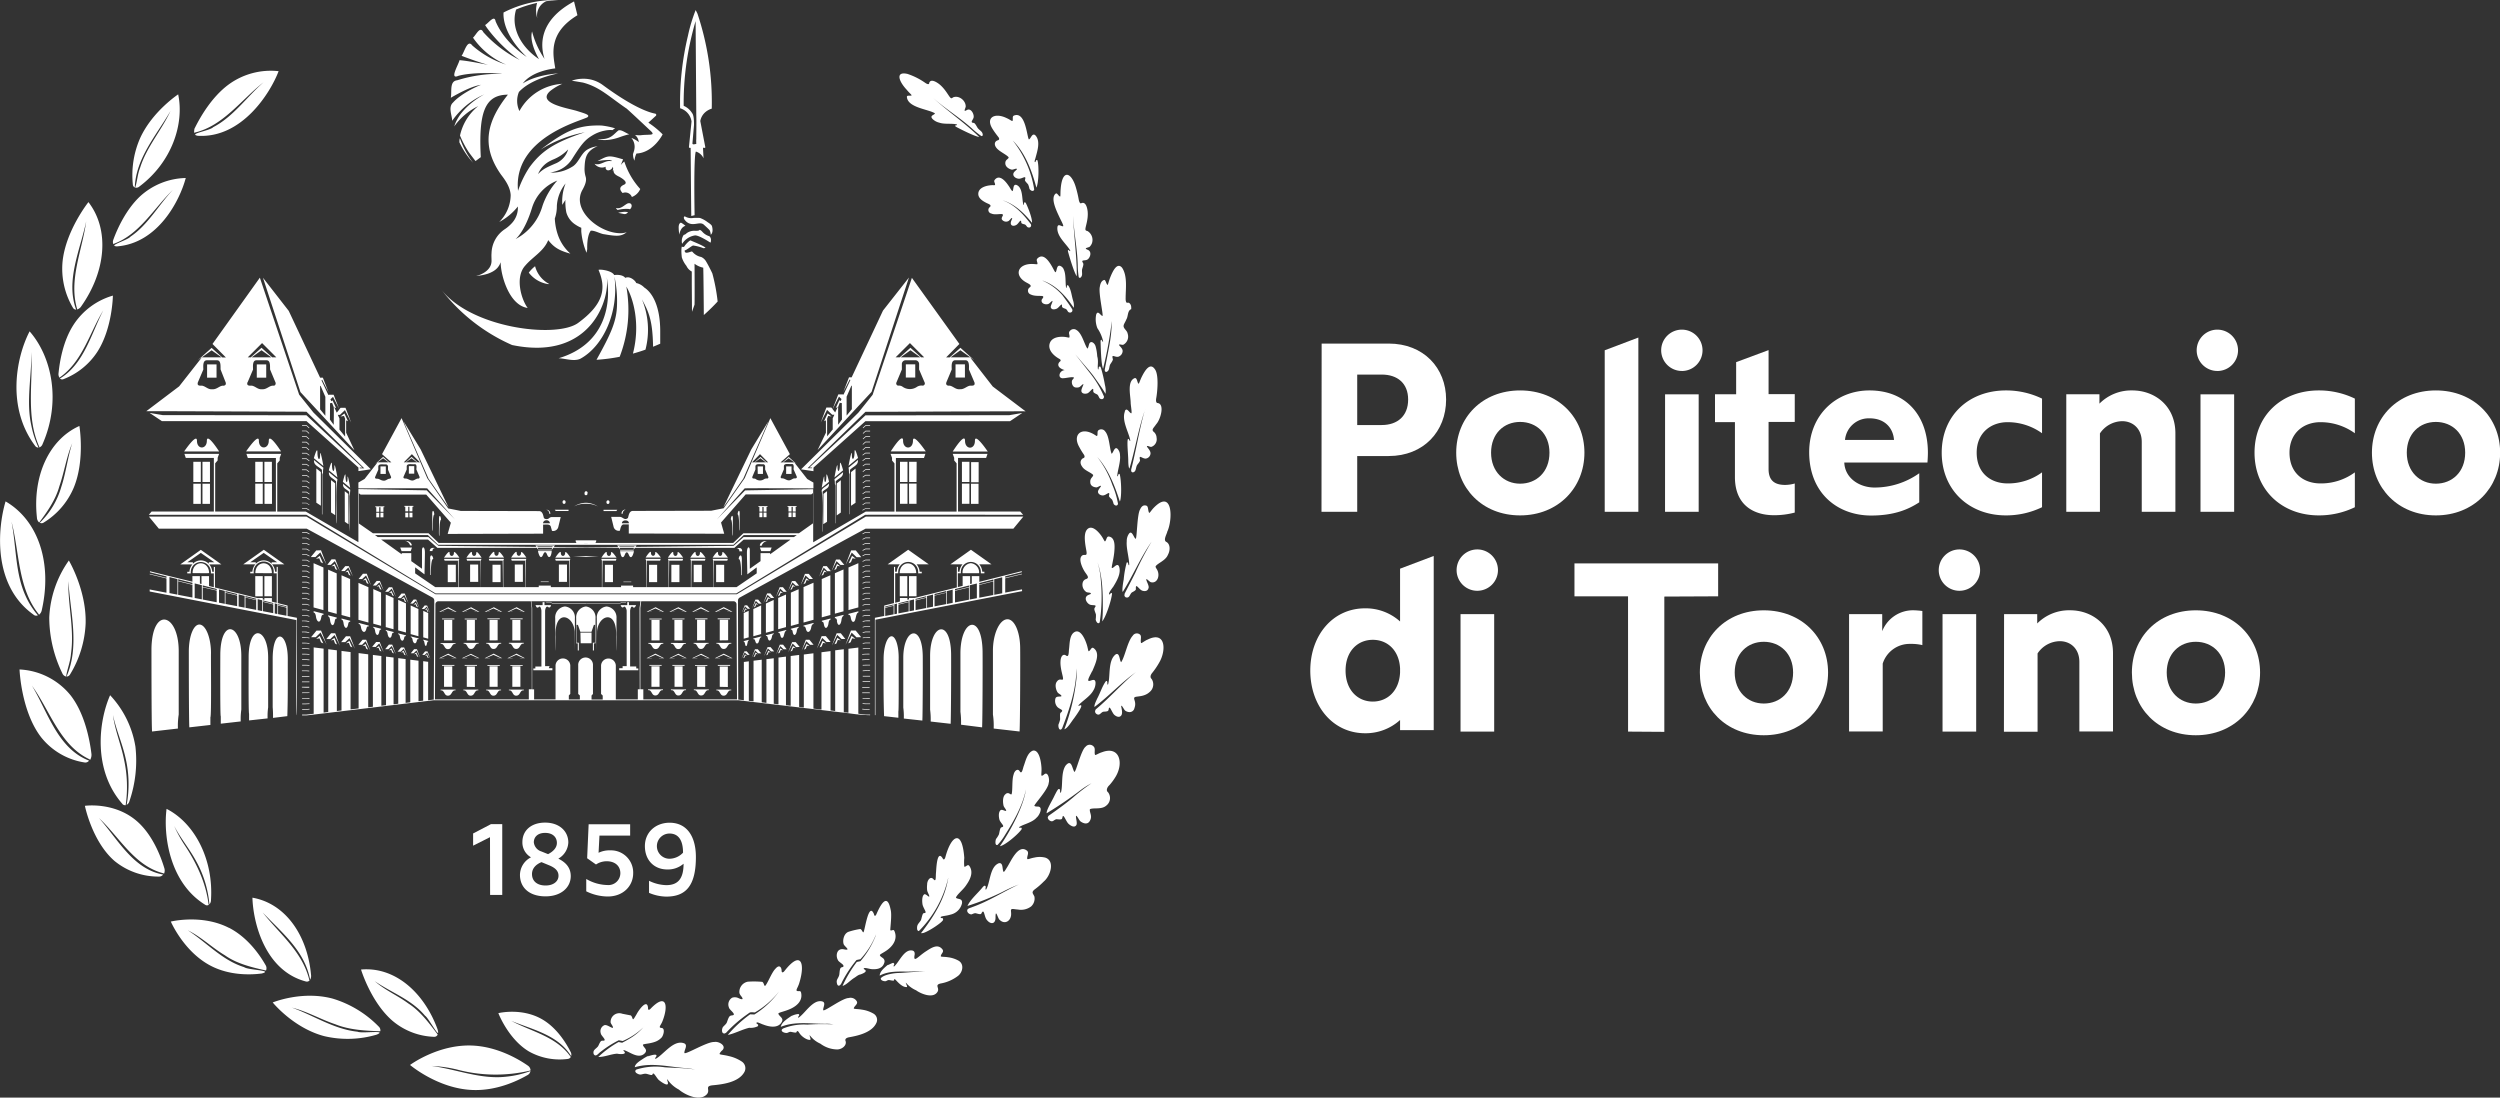 <?xml version="1.0" encoding="UTF-8" standalone="no"?>
<svg
   id="Livello_1"
   data-name="Livello 1"
   viewBox="0 0 700 307.33"
   version="1.1"
   sodipodi:docname="LogoPoliWhite.svg"
   inkscape:version="1.3 (0e150ed6c4, 2023-07-21)"
   xmlns:inkscape="http://www.inkscape.org/namespaces/inkscape"
   xmlns:sodipodi="http://sodipodi.sourceforge.net/DTD/sodipodi-0.dtd"
   xmlns="http://www.w3.org/2000/svg"
   xmlns:svg="http://www.w3.org/2000/svg">
  <rect x="0" y="0" width="700" height="307.33" fill="#333333" stroke="none"/>
  <sodipodi:namedview
     id="namedview23"
     pagecolor="#ffffff"
     bordercolor="#666666"
     borderopacity="1.0"
     inkscape:showpageshadow="2"
     inkscape:pageopacity="0.0"
     inkscape:pagecheckerboard="0"
     inkscape:deskcolor="#d1d1d1"
     inkscape:zoom="1.0214286"
     inkscape:cx="350"
     inkscape:cy="153.21678"
     inkscape:window-width="1920"
     inkscape:window-height="994"
     inkscape:window-x="0"
     inkscape:window-y="1080"
     inkscape:window-maximized="1"
     inkscape:current-layer="Livello_1" />
  <defs
     id="defs1">
    <style
       id="style1">.cls-1{fill:#00284b;}</style>
  </defs>
  <path
     class="cls-1"
     d="M442.43,239.89H461.2c9.76,0,16.08,6.8,16.08,15.68S471,271.38,461.2,271.38h-8.81V287h-10Zm16.82,22.81c4.44,0,7.4-2.56,7.4-7.13s-3-7-7.4-7h-6.86V262.7Z"
     transform="translate(-72.37 -143.69)"
     id="path1"
     style="fill:#ffffff;fill-opacity:1" />
  <path
     class="cls-1"
     d="M480.11,270.44c0-9.83,7.27-17.43,17.9-17.43s18,7.6,18,17.43S508.64,288,498,288,480.11,280.33,480.11,270.44Zm26.11,0c0-5.32-3.64-8.61-8.21-8.61s-8.14,3.29-8.14,8.61,3.63,8.68,8.14,8.68S506.22,275.89,506.22,270.44Z"
     transform="translate(-72.37 -143.69)"
     id="path2"
     style="fill:#ffffff;fill-opacity:1" />
  <path
     class="cls-1"
     d="M558.15,277.3V261.89h-5.58v-7.8h5.92v-9l9.08-3.37v12.32h7.33v7.8h-7.33v13.19c0,3,1.48,4.44,4.64,4.44a10.31,10.31,0,0,0,2.69-.4v8.14a22.71,22.71,0,0,1-5.65.74C563.27,288,558.15,285,558.15,277.3Z"
     transform="translate(-72.37 -143.69)"
     id="path3"
     style="fill:#ffffff;fill-opacity:1" />
  <path
     class="cls-1"
     d="M578.94,270.3c0-10.36,7.47-17.29,16.89-17.29,10.43,0,16.35,7.27,16.35,17.43,0,.81-.07,2.22-.13,2.76H588.77c.2,4.5,4.37,7,8.47,7a21.62,21.62,0,0,0,12.52-4v8.14c-3,1.95-6.93,3.7-13.53,3.7C586.75,288,578.94,281.67,578.94,270.3Zm23.75-3.43c-.2-3.09-2.35-6.05-6.86-6.05a6.68,6.68,0,0,0-6.86,6.05Z"
     transform="translate(-72.37 -143.69)"
     id="path4"
     style="fill:#ffffff;fill-opacity:1" />
  <path
     class="cls-1"
     d="M625.84,270.44c0,5.78,4,8.61,8.68,8.61a16.07,16.07,0,0,0,9.62-3.1v9.76A23.09,23.09,0,0,1,634.05,288c-10.37,0-18-7.13-18-17.56s7.6-17.43,18-17.43a23.09,23.09,0,0,1,10.09,2.29V265a16.48,16.48,0,0,0-9.62-3.1C629.87,261.89,625.84,264.85,625.84,270.44Z"
     transform="translate(-72.37 -143.69)"
     id="path5"
     style="fill:#ffffff;fill-opacity:1" />
  <path
     class="cls-1"
     d="M650.93,254.09h9.28v2.62a12.58,12.58,0,0,1,9.22-3.7c6.19,0,12.05,4.24,12.05,12V287h-9.42V267.41c0-3.57-2.36-5.79-5.52-5.79a7.66,7.66,0,0,0-6.19,3.43V287h-9.42Z"
     transform="translate(-72.37 -143.69)"
     id="path6"
     style="fill:#ffffff;fill-opacity:1" />
  <path
     class="cls-1"
     d="M713.43,270.44c0,5.78,4,8.61,8.68,8.61a16,16,0,0,0,9.62-3.1v9.76A23.05,23.05,0,0,1,721.64,288c-10.36,0-18-7.13-18-17.56s7.6-17.43,18-17.43a23.05,23.05,0,0,1,10.09,2.29V265a16.44,16.44,0,0,0-9.62-3.1C717.47,261.89,713.43,264.85,713.43,270.44Z"
     transform="translate(-72.37 -143.69)"
     id="path7"
     style="fill:#ffffff;fill-opacity:1" />
  <path
     class="cls-1"
     d="M736.51,270.44c0-9.83,7.27-17.43,17.9-17.43s18,7.6,18,17.43S765,288,754.41,288,736.51,280.33,736.51,270.44Zm26.11,0c0-5.32-3.64-8.61-8.21-8.61s-8.14,3.29-8.14,8.61,3.63,8.68,8.14,8.68S762.62,275.89,762.62,270.44Z"
     transform="translate(-72.37 -143.69)"
     id="path8"
     style="fill:#ffffff;fill-opacity:1" />
  <path
     class="cls-1"
     d="M528.22,310.66h-15v-9.21h40.23v9.21l-15.07.07v37.88l-10.15-.07Z"
     transform="translate(-72.37 -143.69)"
     id="path9"
     style="fill:#ffffff;fill-opacity:1" />
  <path
     class="cls-1"
     d="M548.33,332c0-9.82,7.27-17.42,17.9-17.42s18,7.6,18,17.42-7.33,17.56-18,17.56S548.33,341.88,548.33,332Zm26.11,0c0-5.31-3.64-8.61-8.21-8.61s-8.14,3.3-8.14,8.61,3.63,8.68,8.14,8.68S574.44,337.44,574.44,332Z"
     transform="translate(-72.37 -143.69)"
     id="path10"
     style="fill:#ffffff;fill-opacity:1" />
  <path
     class="cls-1"
     d="M590.11,315.64h9.28v4.78a9.25,9.25,0,0,1,8.82-5.85,21.24,21.24,0,0,1,2.42.2v9.55a13.72,13.72,0,0,0-3.43-.34,7.9,7.9,0,0,0-7.67,5.52v19h-9.42Z"
     transform="translate(-72.37 -143.69)"
     id="path11"
     style="fill:#ffffff;fill-opacity:1" />
  <path
     class="cls-1"
     d="M633.51,315.64h9.28v2.62a12.58,12.58,0,0,1,9.22-3.69c6.19,0,12,4.23,12,12v21.93h-9.42V329c0-3.56-2.35-5.78-5.51-5.78a7.62,7.62,0,0,0-6.19,3.43v21.93h-9.42Z"
     transform="translate(-72.37 -143.69)"
     id="path12"
     style="fill:#ffffff;fill-opacity:1" />
  <path
     class="cls-1"
     d="M669.3,332c0-9.82,7.26-17.42,17.89-17.42s18,7.6,18,17.42-7.34,17.56-18,17.56S669.3,341.88,669.3,332Zm26.1,0c0-5.31-3.63-8.61-8.21-8.61s-8.14,3.3-8.14,8.61,3.64,8.68,8.14,8.68S695.4,337.44,695.4,332Z"
     transform="translate(-72.37 -143.69)"
     id="path13"
     style="fill:#ffffff;fill-opacity:1" />
  <path
     class="cls-1"
     d="M173.74,324.24l1-1,1.33,2.63-1.18-3.06h-1l-1.19,1.43Zm.15.37.71-.11.34.85.5.24-.73-1.62Zm3-5.15c.27,0,.4.3.5.81.14,1.29.93,1.78,1.18.29.09-.47.24-.65.5-.54v-.28l-2.18-.56Zm2.18-9.87-2.18-.95v9.68l2.18.6Zm-.52-2.2-.73.57.63-.1.3.76.45.22Zm136.18,8.68H316v-.18H314.7l-.83.25,0,.18Zm-137.17,8.78,1-1,1.25,2.49-1.12-2.89h-1l-1.12,1.36Zm.14.34.67-.11.32.81.48.23-.69-1.53Zm4.86-14.08-2.18-.95v9.12l2.18.6Zm-3.81-4.76h-.91l-1.06,1.29h.9l.94-.9,1.19,2.35Zm136,12.82H316V319h-1.27l-.81.22,0,.18Zm0,1.55H316v-.19h-1.27l-.81.19,0,.18Zm-141.94-2.31c.34,0,.53.34.64.9.18,1.36,1.19,1.95,1.52.37.11-.51.33-.67.63-.56v-.28l-2.79-.73Zm141.11-.79,0,.18.8-.18H316v-.18A6.41,6.41,0,0,0,313.87,317.62Zm-153-19.81-1.53,1.86h1.3l1.37-1.3,1.72,3.4-1.53-4ZM165,323l.81-.13.38,1,.56.28L166,322.3Zm1.27-22.69h-1.08L164,301.86H165l1.12-1.06,1.4,2.78Zm147.58,34.32H316v-.18h-2.06Zm-149-12,1.2-1.14,1.49,3L166.23,321h-1.16l-1.33,1.63Zm-2.59-2.38H161l-1.53,1.86h1.3l1.36-1.31,1.72,3.41Zm-2.09-6.48,2.76.75V302.58l-2.76-1.2Zm.73,8.81.92-.15.44,1.11.65.31-1-2.1Zm5.15-21-.87.68.76-.12.35.9.53.26Zm-3.21-.16-.94-2.09-1.06.82.92-.14.44,1.1Zm-4.66,34.82.78,0V336c-.47,0-1.58,0-2.06,0v.18Zm14.56-19,2.79.76v-9.89l-2.79-1.22Zm-15.84,17.46H159v-.18h-2.06Zm9.75-30.46-2.41-1.05v11.72l2.41.66Zm-2.41,12.05c.31,0,.45.36.55,1,.16,1.56,1,2.12,1.31.32.1-.56.26-.79.55-.68v-.33l-2.41-.62Zm-7.34,16.86H159v-.18h-2.06Zm12.14-9.66,1.2-1.15,1.52,3-1.35-3.5h-1.17l-1.35,1.65ZM168,317.2c.31,0,.45.34.56.93.16,1.47,1,2,1.3.32.1-.54.27-.75.56-.64v-.31l-2.42-.63Zm1.83-13.88-.79.61.69-.1.32.82.48.23Zm.22-1.12h-1l-1.14,1.38h1l1-1,1.28,2.53Zm3.93,4,.73-.12.36.88.51.25-.75-1.67Zm-4.73,17.62.81-.13.39,1,.57.27-.83-1.85Zm5.82-19.49H174l-1.23,1.49h1l1.09-1,1.38,2.72ZM314.7,323.81H316v-.18h-1.26l-.81.12,0,.18Zm0,1.55H316v-.18h-1.26l-.81.1,0,.18ZM160.19,315.21c.35.05.51.38.63,1,.18,1.64,1.18,2.27,1.5.36.11-.59.3-.83.63-.7v-.34l-2.76-.72ZM316,332.93h-2.06v.18H316ZM170.4,305.82,168,304.77v11.12l2.42.66Zm10,14.53c.27,0,.41.29.5.77.15,1.21.94,1.69,1.19.29.08-.44.24-.6.49-.51v-.25l-2.18-.56Zm134.34,1.91H316v-.18a9.53,9.53,0,0,0-2.07.14l0,.17ZM139.77,345.69a19.24,19.24,0,0,1,.17-3.32V327.21c-.05-8.92-5.72-10.45-5.88-.45,0,.39-.09,17.69.13,17.49v2.07Zm174.09-43.36.06.17.79-.37H316V302H314.7ZM316,300.4H314.7l-.84.42.06.16.79-.4H316ZM314.72,299H316v-.18H314.7l-.85.43.07.17ZM182,309.15l-.73.58.63-.1.31.76.44.21Zm131.94-11.24.8-.43H316v-.18H314.7l-.85.45Zm.79,5.77H316v-.18H314.7l-.84.42.06.16Zm0,6.19H316v-.18H314.7l-.84.32.05.17Zm-.84-1.45,0,.17.8-.27H316v-.18H314.7Zm.84-3.19H316v-.18H314.7l-.84.36.06.17Zm0,1.54H316v-.18H314.7l-.84.33.05.17Zm-.85-10.61.06.16.79-.39H316v-.18H314.7ZM155.5,343.92V317.24s0-.57,0-.57l-2.62-.51v-2.92l-2.73-.68V302.41h-.31v1.36h-.45a3.52,3.52,0,0,0-.83-2.06H152l-5.76-4.09-5.77,4.09h3.4a3.52,3.52,0,0,0-.83,2.06h-.6v.46h1A2.81,2.81,0,1,1,149,304v.23h.85v8.25l-1.35-.34v-1h-2.1v.5l-.46-.11v-.39H144.4l-11.84-2.95v-5.76h-.32v1.36h-.44a3.52,3.52,0,0,0-.83-2.06h3.4l-5.77-4.09-5.76,4.09h3.4a3.52,3.52,0,0,0-.83,2.06h-.6v.46h1a2.82,2.82,0,1,1,5.59,0h.84v3.86l-1.34-.34V305h-2.11v2.21l-.45-.11V305h-2.1v1.57L119.8,305l-5.45-1.36v.29l4.63,1.15v.42l-4.7-1.14v.14l4.7,1.15v4l-4.7-.91v.57l41.07,8C155.43,317.18,155.12,344.25,155.5,343.92Zm-7.07-42.37a3.09,3.09,0,0,0-4.45,0v-.43h-1.54l3.77-2.62,3.76,2.62h-1.54Zm-17.6,0a3.09,3.09,0,0,0-4.45,0v-.43h-1.54l3.76-2.62,3.77,2.62h-1.54Zm-8.78,8.64-2.23-.43v-4.49l2.23.56Zm4.2.81-4-.76v-3.8l4,1Zm0-3.71-4-1v-.41l4,1Zm2.63,4.22-2-.38v-4.08l2,.49Zm4.16.81-3.91-.76v-3.42l3.91.92Zm0-3.4-3.91-.92v-.4l3.91,1Zm2.27,3.84-1.62-.32v-3.7l1.62.41Zm3.46.66-3.27-.63v-3.13l3.27.8Zm0-3.11-3.27-.79v-.33l3.27.82Zm2.1,3.52-1.68-.32v-3.39l1.68.42Zm3.23.63-3-.59V311l3,.74Zm0-2.85-3-.73v-.29l3,.75Zm1.69,3.18-1.27-.25v-3.09l1.27.32Zm3.09.59-2.88-.55v-2.6l2.88.7Zm0-2.6-2.88-.7v-.26l2.88.72Zm1.14,2.83-.72-.14v-2.83l.72.18Zm2.56.49-2.35-.45v-2.39l2.35.57Zm0-2.42-2.35-.57v-.23l2.35.58Zm-21.3,30.84c.33-.27.11-17.14.17-17.95,0-4.19-1.39-7.78-3.1-8s-3.11,3.13-3.11,7.55c0,2.79,0,18.83.14,21.23l5.9-.67Zm-.36-40.36c-.06-3.67-4.59-3.65-4.63,0C126.29,304.16,131,304.21,130.92,304.16Zm17.58,6.5V305h-2.1v5.64Zm0-6.5c-.06-3.67-4.59-3.65-4.63,0C143.9,304.16,148.55,304.21,148.52,304.16ZM316,294.2H314.7l-.84.43.06.16.79-.41H316ZM122.19,347.68a20.45,20.45,0,0,1,.22-3.92V325.88c-.07-10.52-7.42-12.46-7.63-.58,0,3.05,0,20.59.16,23.21Zm30.63-3.47c.19-5.94.11-10.09.13-16,0-7.74-4.12-8.88-4.23-.32v13.81a26.71,26.71,0,0,1,.09,3ZM127.39,385A30.18,30.18,0,0,1,131,396.91a1.72,1.72,0,0,0,.44-1.17c.77-11.31-4.51-21.55-12.43-25.57-.93,7.15.67,20.57,10.77,26.83a.91.91,0,0,0,1.12,0h-.12c-.73-6.13-3.41-11.72-6.77-16.78a36.12,36.12,0,0,1-2.88-5.28C123,378.55,125.48,381.41,127.39,385Zm187.32-73.57H316v-.18H314.7l-.84.3.05.18ZM147.3,344.84a17.36,17.36,0,0,1,.15-3.07v-14c0-8.23-5.31-9.65-5.46-.41,0,.33-.08,16.37.12,16.14v1.91Zm-3.46-34.18h2.1V305h-2.1Zm172.11-18H314.7l-.85.45.07.16.8-.43H316ZM314.71,313H316v-.18H314.7l-.84.29.05.17Zm-130.85,8.27c.27,0,.41.27.5.73.14,1.13.93,1.6,1.18.29.09-.41.25-.56.5-.46v-.24l-2.18-.57Zm1.63-10.39-.73.57.63-.1.31.76.44.22Zm.21-1h-.92l-1.05,1.29h.89l.95-.9,1.18,2.35Zm-1.15,16.28.87-.83,1.1,2.17-1-2.53h-.84l-1,1.19Zm129.32-11.52,0,.18.79-.23H316v-.18h-1.27ZM184.68,326.39l.59-.09.27.7.42.2-.6-1.34Zm-3.57-.93.95-.9,1.18,2.35-1.05-2.74h-.92l-1.05,1.29Zm1.08-17.34h-.92l-1.05,1.28h.89l.95-.9,1.18,2.35Zm3.85,4.52-2.18-1v8.56l2.18.59Zm5.24.57-.79,1h.67l.71-.67.89,1.76-.79-2.05Zm-10,12.57.63-.1.31.76.44.22-.65-1.45Zm10.1,1.53.47-.07.23.57.34.16-.49-1.09Zm-.5-5.16,1.39.38v-7.2l-1.39-.6Zm1.45-7.07-.49-1.09-.55.43.48-.08.23.57Zm-.25,11h-.69l-.79,1h.67l.71-.68.9,1.77Zm-1.2-3.08c.4,0,.33,1.56.69,1.52.39.15.28-1.34.7-1.17v-.2l-1.39-.36Zm-1.76,2.47h-.8l-.93,1.13h.79l.83-.79,1,2.06Zm-.82,1.41.55-.09.27.67.39.19-.57-1.27Zm-.11-15.32-.92,1.13H188l.83-.79,1,2.07-.92-2.41Zm1.2,2.19-.57-1.27-.65.5.56-.09.27.67Zm-2,8.36c.27,0,.41.26.5.69.14,1.05.93,1.51,1.19.29.08-.39.26-.52.49-.42v-.23l-2.18-.56Zm81.27-8.44L266.15,315h1.46v-.05h-1l2-.89,2,.89h-1V315h1.46S268.64,313.65,268.62,313.69ZM214.86,337c1.16-.14.89,1.53,2.09,1.48s.93-1.62,2.09-1.48v-.23h-4.18Zm-57.94-5.39h1.24l.81.06,0-.18-.82-.06h-1.25Zm53.68-17.87L208.07,315h1.46c.09-.12-.9,0-1-.05l2-.89,2,.89h-1c-.09.12,1.46,0,1.47.05S210.62,313.69,210.6,313.69ZM218.08,336v-5.73h-2.26V336Zm0-13v-5.73h-2.26V323ZM217,326.71,214.44,328h1.46c.09-.12-.9,0-1-.06l2-.89,2,.89h-1c-.1.13,1.45,0,1.46.06Zm-8.48-2.79c1.16-.14.89,1.53,2.09,1.48s.93-1.62,2.09-1.48v-.23h-4.18Zm10.19-7.07h-3.46v.23h3.46ZM208.49,337c1.16-.14.89,1.53,2.09,1.48s.93-1.62,2.09-1.48v-.23h-4.18Zm49.15-20.1h-3.45v.23h3.45Zm-45.33,13h-3.46v.23h3.46Zm-.6-6.91v-5.73h-2.26V323Zm0,13v-5.73h-2.26V336Zm.6-19.15h-3.46v.23h3.46Zm-1.71,9.86L208.07,328h1.46c.09-.12-.9,0-1-.06l2-.89,2,.89h-1c-.09.13,1.46,0,1.47.06Zm20-13.2a3.08,3.08,0,0,0-2.77,3.32c0,.92,0,15.92.11,5.19-.4-7.93,5.05-6.19,5.34-1.45l.06,5.32,0-9.06A3.08,3.08,0,0,0,230.61,313.51Zm5.87,0a3.09,3.09,0,0,0-2.77,3.32v7h.45v2h.29v-2.16h-.63v-5h.38l.68,1.94s1.57,0,1.55,0,1.56,0,1.56,0l.68-1.94H239v5h-.62v2.16h.29v-2h.45v-7A3.11,3.11,0,0,0,236.48,313.51Zm5.78,0a3.08,3.08,0,0,0-2.77,3.32l0,9.06.06-5.32c.29-4.74,5.74-6.48,5.33,1.45.1,10.73.12-4.28.12-5.19A3.08,3.08,0,0,0,242.26,313.51Zm-27.4,10.41c1.16-.14.89,1.53,2.09,1.48s.93-1.62,2.09-1.48v-.23h-4.18Zm35.66,6.39h-1.71V314.76c0-.38.26-1.54.74-1.14.42.56.78-.11.94-.5h-2v-.82H248v.82h-1.86c.12.39.44.93.86.52s.85.66.84,1.1V330.2h-1.14v.58h-.95v.59h5.34v-.51h-.56Zm7.12-.43h-3.45v.23h3.45Zm-1.77-3.16L253.41,328h1.46v-.06h-1l2-.89,2,.89h-1V328h1.47S255.89,326.68,255.87,326.72Zm1.18,9.28v-5.73h-2.27V336Zm-3.22.95c1.15-.14.89,1.53,2.09,1.48s.93-1.62,2.09-1.48v-.23h-4.18ZM227,312.69s9.48,0,9.48,0v-.12H227l-.47-.33H225.3v.11h1.19Zm19,0,.45-.33h1.2v-.11h-1.22l-.47.33h-9.45v.12S245.91,312.71,245.92,312.69Zm-28.95,1L214.44,315h1.46c.09-.12-.9,0-1-.05l2-.89,2,.89h-1c-.1.12,1.45,0,1.46.05S217,313.69,217,313.69Zm17.91,10.12H238v-3h-3.11Zm-32.77.11c1.16-.14.9,1.53,2.1,1.48s.93-1.62,2.09-1.48v-.23h-4.19Zm24.06,6.28H225V314.74c0-.45.28-1.51.84-1.1a.41.41,0,0,0,.7-.15l.15-.37h-1.86v-.82h-.53v.82h-2l.22.45a.4.4,0,0,0,.72.05c.47-.41.74.78.73,1.14v15.55h-1.7v.55h-.56v.51h5.33v-.59h-1Zm-21.94-16.51L201.69,315h1.47c.09-.12-.91,0-1-.05l2-.89,2,.89h-1c-.1.12,1.46,0,1.47.05S204.25,313.69,204.23,313.69ZM366,362.91c.32-.8-.11-3.24-1.19-2.45-.23.18-.47.43-.74.43s0-1.08-.09-2.3c-.15-2.22-.8-5-2.37-4.73-1.6.55-2.08,2.95-2.61,4.36-.25.73-.51,2.4-1.1,1.44s-1.52-.1-1.73.95c-.5,1.44-.22,4.31-.54,5.43-.15.21-.34,0-.61-.14a.87.87,0,0,0-1.1.15c-1,.77-.67,2.74-.56,3.21s.79,1.11.74,1.43c-.21.28-1.23-.58-1.63-.09-.58.59-.45,1.87-.26,2.58s1.12,1.51,1.05,1.84-.32.18-.62.41-.43,1.44-.58,1.9a6.77,6.77,0,0,1-.77,1.23c-.17.22-.47,2,.39,1.71a15.77,15.77,0,0,0,2.15-2.88c2.47-3.9,4.87-8.12,5.81-12.67-.66,4.71-4.18,11.35-7.3,15.91,1.46-.21,5.33-3.54,6.1-4.79.11-.86-.79,0-.69-.58,1.24-.81,3.68-1.26,4.86-2.63.76-.58,1.91-2.92.47-3.1-.42,0-.91,0-1.09-.22C362,368.82,365.92,364.69,366,362.91Zm-3.15-146.84c-.47.47.09,1,0,1.53,0,.18-.73,0-1.56,0-4.13,0-5.1,3.39-1.33,5.3.61.34,1.42.71.75,1.25a1.11,1.11,0,0,0,.29,2c1.25.63,3.23.22,3.44.54s-.35.69-.41,1c-.21,1.08,1.25,1.42,1.94,1.08.32-.12.9-.89,1.09-.81.12.26-.68,1.5-.43,1.88.25.66,1.1.5,1.6.29s1.22-1.25,1.41-1.17,0,.35.13.67.82.45,1.08.6.51.71.62.8c.58.46,1.4,0,1.12-.74-.77-1.28-1.82-2.68-2.75-3.95a15.52,15.52,0,0,0-5.56-4.06c.05,0,.2,0,.29.08,3.23,1.16,5.8,3.77,7.75,6.52l.71,1a4.69,4.69,0,0,0-.21-2.09c-.43-1.39-.54-3.14-1.41-4.24-.53-.09-.17.82-.52.73-.27-1.23,0-3.65-.62-5a1.73,1.73,0,0,0-1.1-1.16c-1-.25-.83,1.43-1.23,1.78-.1.09-.3-.27-.58-.81C366.51,217.52,364.72,214.19,362.84,216.07Zm-5,132.44c.16-2.53.21-20.26.17-23.21,0-4.84-1.71-8.51-3.81-8.2s-3.82,4.24-3.82,8.78v17.88a21.34,21.34,0,0,1,.21,3.92ZM205.34,323v-5.73h-2.27V323Zm133.21,23.35c.12-2.12.16-17.07.13-19.56-.16-10-5.83-8.48-5.88.45v15.16a20.35,20.35,0,0,1,.16,3.32Zm-7.92-.9c.11-2,.14-15.76.11-18.05-.14-9.23-5.4-7.83-5.45.41v14a18.42,18.42,0,0,1,.15,3.07Zm16.73,1.9c.13-2.31.17-18.53.13-21.23-.16-10.83-6.15-9.24-6.2.48V343a22.86,22.86,0,0,1,.17,3.61Zm11.17-38.64-4.7.91v-4l4.7-1.15v-.14l-4.7,1.14v-.42l4.63-1.15v-.29l-11.89,3V305h-2.1v2.1l-.46.11V305h-2.1v2.73l-1.35.34v-3.86h.85V304a2.8,2.8,0,1,1,5.59,0v.23h1v-.46h-.6a3.52,3.52,0,0,0-.83-2.06H350l-5.77-4.09-5.76,4.09h3.4a3.52,3.52,0,0,0-.83,2.06h-.45v-1.36h-.31v5.76l-11.84,2.95h-1.55v.39l-.45.11v-.5h-2.1v1l-.77.2h0l-.55.14v-8.25h.85V304a2.8,2.8,0,1,1,5.59,0v.23h1v-.46h-.6a3.52,3.52,0,0,0-.83-2.06h3.4l-5.77-4.09-5.76,4.09h3.4a3.52,3.52,0,0,0-.83,2.06H323v-1.36h-.31v10.15l-2.73.68v2.92l-2.62.51v.57s0,26.68,0,26.68h.15V317.21l41.07-8Zm-35.95,7-2.35.45v-2.27l2.35-.57Zm0-2.54-2.35.57v-.22l2.35-.58Zm.93,2.36-.72.14v-2.79l.72-.18Zm3.29-.64-2.87.55v-2.45l2.87-.7Zm0-2.75-2.87.7v-.24l2.87-.72Zm1.49,2.46-1.27.25v-3l1.27-.32Zm3.44-.67-3,.59v-2.7l3-.74Zm0-3-3,.73v-.27l3-.75Zm1.89,2.63-1.68.32v-3.29l1.68-.42Zm3.69-.72-3.27.63v-3l3.27-.8Zm0-3.27-3.27.79V310l3.27-.82Zm1.81,2.92-1.62.32v-3.61l1.62-.41Zm4.55-.88-3.9.76v-3.26l3.9-.92Zm0-3.56-3.9.92v-.34l3.9-1Zm2.22,3.13-2,.38v-4l2-.49Zm4.61-.89-3.94.76v-3.57l3.94-1Zm0-3.94-3.94,1v-.41l3.94-1Zm2.49,3.46-2.23.43v-4.36l2.23-.56Zm31-1.69c1-1.63,2.37-3.86,1.73-5.77-.51-1.27-1.51.48-2,.38-.26,0,.42-2.19.64-4.38.13-1.52.38-4.2-1.57-4.44-.63,0-.57,1-1,1.36-.14.13-.48-.78-1.07-1.59-1.08-1.49-2.81-3.09-4-1.7s-.3,5-.12,6.22c.19,1.51-.71.42-1.38,1.18-.93,1,.28,3.5.93,4.47s1.38,1.67.24,2a1.42,1.42,0,0,0-.87,1,2.45,2.45,0,0,0,1,2.59c.31.22,1.16.11,1.27.37s-.26.26-.59.44c-1.46.57-.71,2.15.19,2.66.49.33,1.63.13,1.72.39s-.17.37-.3.75.32,1.28.42,1.69a8,8,0,0,1-.06,1.38c0,.43.6,1.58,1.12.82a49.1,49.1,0,0,0,.31-11.83,22.08,22.08,0,0,0-.92-4.95c1.44,4.13,1.5,8.72,1.48,13.06,0,1.16-.08,2.34-.16,3.45,1.05-1.27,2.57-5.9,2.74-7.76-.31-.66-.64.6-.83.14C382.8,309.63,383.64,308.59,384,308.07Zm-4.3-72.46a10.63,10.63,0,0,1,1.56,3.63c-.23.47-.41-1.1-.73-.15.08,1.91.12,6.35.71,7.81a108,108,0,0,0,2.44-13.35,39,39,0,0,1-.67,6.72c-.39,2.23-.9,4.7-1.29,6.81,0,.27-.08.66.44.71.94-.36.69-1.23,1.06-2.08.18-.34.79-1.07.77-1.5-.47-1.61.44-.51,1.46-.67a1.74,1.74,0,0,0,1.27-1.62c0-.84-1.1-1.51-1-1.75s.87.12,1.18,0a2.59,2.59,0,0,0,1.23-3.09c-.14-.81-.89-1.23-1.1-1.86s.32-1.12.75-2.19c.51-.81.27-2.43,1.33-2.82a2.82,2.82,0,0,0,0-.64c0-.61-.5-1.31-1-1.17-.32.15-.59-.27-.55-1.33,0-2.54.56-6.15-1-8.47-1.36-1.6-2.57.83-3.33,2.75-.42,1.06-.62,2.18-.76,2.06-.43-.39-.5-1.55-1-1.36-.7.24-1,1-1.14,1.91-.4,1.68,1,7.78.76,8.15-.23,0-.56-.42-.88-.7s-.66-.39-.9.31A6.75,6.75,0,0,0,379.65,235.61Zm7.66,23.22c-1,2.55,1.11,5.87,1.51,8.19-.26.41-.32-.9-.72-.34-.23,1.14.12,4.23.14,5.76,0,1.35.14,2.3.33,2.39,1.61-5.39,2.52-11.12,4.36-16.43.22-.59-.16.44-.19.59-1.46,5.23-2.35,10.93-3.68,16.12,0,.29-.1.67.45.81,1-.21.76-1.17,1.17-2,.2-.34.87-1,.86-1.43-.41-1.76.5-.46,1.55-.44a1.54,1.54,0,0,0,1.39-1.48c0-.89-1.14-1.79-1-2s.91.28,1.24.19a2.24,2.24,0,0,0,1.46-2.52,2.33,2.33,0,0,0-.64-1.54c-1-.74-.21-1.15.5-2.25,1.3-1.4,2.42-5.63.49-5.95-.36,0-.6-.31-.48-1.24.3-1.48.87-6.7-.38-8.27-1.33-1.92-2.74.34-3.64,2.15-.5,1-.79,2.08-.92,1.93-.39-.33-.35-1.59-1-1.58-2.26.78-1.24,4.87-1.19,6.87,0,.74.41,2.81.19,3C388.64,259.43,387.87,257.53,387.31,258.83Zm-1.4,25.23c.55-1.5.37-6.15-.07-7.67-.49-.35-.38.84-.69.57.07-1.52,1-4.08.78-5.84a2.62,2.62,0,0,0-.7-1.82c-.86-.75-1.17,1.19-1.65,1.39-.61-1.47-.59-4.9-1.82-6.27a1.3,1.3,0,0,0-1.77-.37c-.58.33-.19,1.14-.47,1.64-.09.17-.66-.38-1.44-.73-3.3-1.61-5.39.64-3.55,3.85a19.23,19.23,0,0,0,1.29,2.12c.34.55.19.89-.18,1s-1.31,1-.29,2.39c.65,1.08,2.51,1.62,3.07,2.32,0,.59-.91.85-.81,2,0,1.29,1.39,1.47,1.73,1.47s1.06-.57,1.24-.42-.91,1.08-.81,1.74.94,1,1.47.93c.93-.09,2-1.51,1.6.11,0,.37.68.83.89,1.1a5.77,5.77,0,0,1,.4,1.13c.27.52,1.08.79,1.24,0a23.75,23.75,0,0,0-1.59-5.32,27.25,27.25,0,0,0-4-7.51c-.07-.09-.21-.23-.24-.26s.17.15.25.24C382.76,275.25,384.52,279.77,385.91,284.06Zm-7.77,47.58c.79-1.93,2.48-5.14.33-6.57-.57-.31-.78.72-1.29.91-.17.06-.25-1-.6-2-.63-1.92-1.86-4.19-3.35-3.38s-1.37,3.32-1.58,4.83c-.09.78,0,2.37-.81,1.77s-1.51.15-1.57,1.61c-.13,2.1.88,4.53.69,5s-.94-.42-1.72.7c-.66.85-.2,2.41.22,3,.22.36,1.05.66,1.07,1s-1.28-.08-1.63.57a2.51,2.51,0,0,0,.37,2.36c.65.9,2.27.86,1,1.79-.23.31-.08,1.42-.11,1.87a8.27,8.27,0,0,1-.45,1.38,2,2,0,0,0,.2,1.27c.43.43.66,0,.82-.2,2-5.17,4-11.07,4-16.77a18.36,18.36,0,0,1,0,3,57.16,57.16,0,0,1-3.39,14.06c1-.33,1.95-2.12,2.75-3.1.43-.63,3-4.08,1.59-3.59-.19.11-.37.24-.39,0,1-1.2,3.28-2.51,4.15-4.14a4,4,0,0,0,.64-2.27c-.13-1.49-1.54-.17-2-.49C376.85,333.92,377.88,332.31,378.14,331.64Zm-1.29-90.34c-.85-1-1.5-4.31-3.11-5.26a1.35,1.35,0,0,0-1.86.29c-.51.5.05,1.15-.12,1.77-.06.2-.74-.11-1.61-.15-1.58-.1-3.72.27-4,2.3-.19,1.76,1.51,3.18,2.87,3.91.3.2.37.39.2.63-.72.51-1.15,1.76,1.22,2.48-1.48.2-1.77,1.73-1.12,2.12a1,1,0,0,0,.71.15c.77,0,2.55-.49,3-.18.05.21-.49.6-.55.92-.15.74.21,1.74,1,1.85a2.1,2.1,0,0,0,1-.07c.35-.11,1-.94,1.18-.85s-.73,1.44-.51,2.09,1.15.67,1.68.46,1.31-1.33,1.51-1.23.05.41.12.79.86.61,1.13.81.49.88.61,1a.84.84,0,0,0,.89.23.77.77,0,0,0,.37-.65,27.54,27.54,0,0,0-4-6.7l-4.06-5.17s2.37,2.78,2.68,3.15c.85,1,1.9,2.17,2.66,3.25,1,1.44,2.29,3.16,3.13,4.67a6.36,6.36,0,0,0-.16-2.48,41.36,41.36,0,0,0-1.07-4.64c-.16-.42-.22-.64-.52-.48s-.07.86-.36.75c-.2-1,.22-2.2-.21-3.68a13.16,13.16,0,0,0-.45-2.76c-.28-1-1.48-1.83-1.85-.51C377.17,240.58,377.07,241.13,376.85,241.3ZM369,204.46c.28.64,1.19,2.26,1.07,2.55-.38.27-1.57-1-1.64.45-.15,2.53,2.59,4.54,3.62,6.41-.1.49-.52-.64-.69.07.38,1.45,1.76,6.13,2.5,7.09.09-5.33-.94-12.42-1-16.91.16,4.59,1.17,9.22,1.28,13.83a22.89,22.89,0,0,0,.27,3.32s.18.35.49.17c.74-.65.33-1.36.45-2.29.08-.39.46-1.29.34-1.65s-.34-.45-.26-.72,1-.11,1.44-.43c.73-.46,1.34-2.19.07-2.71s0-.53.54-.86a3.07,3.07,0,0,0,.62-.94,2.9,2.9,0,0,0-1.2-3.44c-.3-.11-.51-.08-.6-.39-.15-.6.86-2.73.61-5.16-.18-1.46-.69-2.65-1.7-2.3-.28.23-.58,0-.77-.85a31.2,31.2,0,0,0-.8-3.44c-1.18-4.22-3.82-5.53-4.28.33-.11,1.13,0,2.18-.18,2.13-.47-.15-.82-1.17-1.25-.79C366.47,199.16,368.1,202.55,369,204.46ZM205.93,329.88h-3.45v.23h3.45ZM202.11,337c1.16-.14.9,1.53,2.1,1.48s.93-1.62,2.09-1.48v-.23h-4.19Zm-4.25-23.26L195.32,315h1.47c.08-.12-.91,0-1-.05l2-.89,2,.89h-1c-.1.12,1.46,0,1.46.05S197.88,313.69,197.86,313.69Zm8.07,3.16h-3.45v.23h3.45Zm-10.19,7.07c1.16-.14.9,1.53,2.09,1.48s.93-1.62,2.09-1.48v-.23h-4.18Zm8.49,2.79L201.69,328h1.47c.09-.12-.91,0-1-.06l2-.89,2,.89h-1c-.1.13,1.46,0,1.47.06Zm1.11,9.29v-5.73h-2.27V336ZM199,336v-5.73H196.7V336Zm.6-6.12h-3.45v.23h3.45ZM195.74,337c1.16-.14.9,1.53,2.09,1.48s.93-1.62,2.09-1.48v-.23h-4.18ZM321.41,409.2c1.35-1.21,2.21-2.9,1.42-4.76-.29-.74-.74,0-1.18-.3,0-.93.5-4.39.08-5.82-1-5-3-.86-4,1.42-.31.6-.55.43-.65-.1-1.49-3.62-2.55,4.56-2.92,5.06-.25.2-.39-.67-.89-.89a20.27,20.27,0,0,0-3.34.79c-1.35.53-1.7,2.53-1.31,3.52.31.67,2.15,1.83.07,1.39s-2.39,1.83-1.7,3c.19.53,1.5,1.11,1.55,1.6s-.39.26-.74.56-.35,1.59-.44,2c-.22.9-.79,1.23-.7,2.05.15,1.43,1,1.13,1.44,0a34.37,34.37,0,0,1,4.1-6.23l1.08-.22a22,22,0,0,0,4.4-7c-.06.18-.15.51-.24.74a25,25,0,0,1-4.16,6.82l-1,.2a34.44,34.44,0,0,0-4,6.73c1.14-.36,2.1-1.51,3.21-2.22.62-.35,1.1-.88,1.78-1,1-.35,2-.85,1.23-1.37-.17-.07-.34-.11-.25-.37.49-.24,1.8.32,2.52.26,1.29.07,2.72-.25,3.18-1.74a1.12,1.12,0,0,0-.37-1.36c-.33-.27-.74-.45-.84-.79S320.15,410.35,321.41,409.2ZM197.86,326.71,195.32,328h1.47c.08-.12-.91,0-1-.06l2-.89,2,.89h-1c-.1.13,1.46,0,1.46.06ZM199,323v-5.73H196.7V323Zm.6-6.12h-3.45v.23h3.45Zm19.12,13h-3.46v.23h3.46Zm-61.76-21.56h1.24l.8.27,0-.17-.81-.27h-1.27Zm0-1.55h1.24l.79.32.06-.17-.82-.32h-1.27Zm0-1.54h1.23l.8.35.06-.17-.81-.36h-1.28Zm0,7.74h1.24l.8.28,0-.17-.81-.29h-1.27Zm0-9.29h1.23l.8.4.06-.16-.81-.42h-1.28Zm0,7.74h1.24l.8.3,0-.18-.81-.3h-1.27Zm0-1.55h1.24l.79.31L159,310l-.81-.31h-1.27Zm0-7.74h1.23l.8.37.06-.17-.81-.38h-1.28Zm2.09-9-.81-.44h-1.28v.18h1.23l.8.43Zm-2.09,1.28h1.23l.8.41.06-.16-.81-.42h-1.28Zm0,1.55h1.23l.8.39.06-.16-.81-.4h-1.28Zm0,3.1h1.23l.8.42.06-.17-.81-.42h-1.28Zm0-1.55h1.23l.8.43.06-.16-.81-.44h-1.28Zm0,3.1h1.23l.8.4.06-.16-.81-.41h-1.28Zm0,13.94h1.23l.81.23,0-.18-.83-.23h-1.25Zm0,26.33a20.16,20.16,0,0,0,2.06-.06v-.18a19.88,19.88,0,0,1-2.05.06Zm2.06-3.12v-.18c-.48,0-1.57,0-2.06,0v.18C157.41,337.76,158.5,337.75,159,337.73Zm-2.06,4.67a14.28,14.28,0,0,0,2.07-.09l0-.18a14,14,0,0,1-2.05.09Zm0-12.39h1.25l.81.05v-.18l-.81-.05h-1.25Zm0-3.1h1.24l.81.08,0-.18a15.85,15.85,0,0,0-2.07-.08Zm0,12.39c.49,0,1.58,0,2.06,0v-.18c-.48,0-1.57.05-2.06,0Zm0-10.84h1.24l.81.07,0-.19-.82-.06h-1.25Zm0-10.84a6.17,6.17,0,0,1,2,.18l0-.18-.82-.18h-1.25Zm0,1.55a4.78,4.78,0,0,1,2,.22l0-.18-.83-.22h-1.25Zm0,1.55a5.69,5.69,0,0,1,2,.19l0-.18-.83-.2h-1.25Zm0-4.65h1.24l.8.25,0-.18-.81-.25h-1.27Zm0,9.29h1.24l.81.1,0-.18a13,13,0,0,0-2.07-.1Zm0-3.1h1.24l.81.13,0-.17a10.2,10.2,0,0,0-2.07-.14Zm0,1.55h1.24l.81.12,0-.18a11,11,0,0,0-2.07-.12Zm103.28.11c1.16-.14.89,1.53,2.09,1.48s.93-1.62,2.09-1.48v-.23H260.2Zm3.22-.95v-5.73h-2.26V323Zm-1.17-9.28L259.78,315h1.46v-.05h-1l2-.89,2,.89h-1V315h1.46S262.26,313.65,262.25,313.69Zm1.77,3.16h-3.46v.23H264Zm4.6,9.87L266.15,328h1.46v-.06h-1l2-.89,2,.89h-1V328h1.46S268.64,326.68,268.62,326.72Zm1.77,3.16h-3.46v.23h3.46Zm-.6,6.12v-5.73h-2.26V336Zm-13.92-22.31L253.41,315h1.46v-.05h-1l2-.89,2,.89h-1c-.13.12,1.46,0,1.46.05S255.89,313.65,255.87,313.69Zm-2,10.23c1.15-.14.89,1.53,2.09,1.48s.93-1.62,2.09-1.48v-.23h-4.18Zm6.37,13c1.16-.14.89,1.53,2.09,1.48s.93-1.62,2.09-1.48v-.23H260.2Zm2.05-10.23L259.78,328h1.46v-.06h-1l2-.89,2,.89h-1c-.13.13,1.46,0,1.46.06S262.26,326.68,262.25,326.72Zm1.77,3.16h-3.46v.23H264Zm-.6,6.12v-5.73h-2.26V336Zm3.15.95c1.16-.14.9,1.53,2.09,1.48s.93-1.62,2.09-1.48v-.23h-4.18Zm3.82-20.1h-3.46v.23h3.46Zm5.78,6.12v-5.73H273.9V323ZM275,326.72,272.52,328H274v-.06h-1l2-.89,2,.89h-1V328h1.46S275,326.68,275,326.72Zm1.77-9.87h-3.45v.23h3.45ZM275,313.69,272.52,315H274v-.05h-1l2-.89,2,.89h-1V315h1.46S275,313.65,275,313.69ZM257.05,323v-5.73h-2.27V323ZM310,343.4a47.78,47.78,0,0,0,6,.55v-.18H314.7l-2-.23V325l-2.77.35v17.91l-1.3-.16V325.47l-2.41.31v17l-1.3-.16V326l-2.54.32v16.05l-2.25-.26v-15.5l-2.69.34v14.84l-1.31-.16V327.07l-2.37.3V341.3l-1.32-.15V327.54l-2.1.26v13.1l-1.32-.16V328l-2.05.26V340.5l-1.32-.16V328.4l-2.29.29v11.38l-1.32-.15V328.86l-1.39.18v10.71s-1.56-.19-1.57-.18L279,311.92a1,1,0,0,1,.45-.89c8.48-4.63,26.89-14.79,35.29-19.32h41.38l2.78-3.37-44.11,0-15.14,9.11-21,12.64s-84.3,0-84.32,0l-36.15-21.75-44.11,0,2.77,3.37h41.39c8.37,4.52,26.78,14.68,35.29,19.32a1,1,0,0,1,.45.89l-.14,27.65s-1.57.18-1.58.18V329l-1.39-.18v11.06l-1.31.15V328.69l-2.3-.29v11.94l-1.31.16V328.23l-2.06-.26v12.77l-1.31.16V327.8l-2.11-.26v13.61l-1.31.15V327.37l-2.37-.3v14.51l-1.31.16V326.9l-2.69-.34v15.5l-2.25.26V326.27l-2.54-.32v16.67l-1.3.16v-17l-2.41-.31v17.59l-1.3.16V325.31l-2.78-.35v18.59l-2,.22h-1.25V344h1.25c1.78-.17,32.77-3.92,35.6-4.24h85.32Zm-88.73-6.71h-.83v2.83H194.16l.13-26.57a.86.86,0,0,1,.78-.91H221l.24,1.87Zm30.23,0h-.54v2.83H244.8V330a2.07,2.07,0,0,0-4.13,0v8l.46.44v1.11H238v-1.11l.4-.44v-8a2.07,2.07,0,1,0-4.13,0v8l.46.43v1.11h-3.09v-1.11l.41-.45v-8a2.07,2.07,0,0,0-4.13,0v9.55h-6v-2.83h-.54v-22.8l-.24-1.85H251.7l-.25,1.85Zm1,2.83v-2.83h-.83V313.91l.24-1.87h25.9a.86.86,0,0,1,.79.91l.13,26.57Zm20.46-15.6c1.16-.14.9,1.53,2.09,1.48s.93-1.62,2.09-1.48v-.23h-4.18Zm-6.37,0c1.16-.14.9,1.53,2.09,1.48s.93-1.62,2.09-1.48v-.23h-4.18Zm3.22-.95v-5.73h-2.26V323ZM316,331.38a20.36,20.36,0,0,0-2.07.06v.18a20.16,20.16,0,0,1,2.06-.06Zm-39.19-1.5h-3.45v.23h3.45ZM272.94,337c1.16-.14.9,1.53,2.09,1.48s.93-1.62,2.09-1.48v-.23h-4.18Zm3.23-.95v-5.73H273.9V336Zm-88.82-14.81,2.18.6v-7.63l-2.18-1Zm-7.62-35.54c.28,0,.27.08.26-.24h-2.53v.24h.26v1.29h.83v-1.29h.35v1.29h.83Zm-.83,2.85h.83v-1.29h-.83Zm8.13,0h.83v-1.29H187Zm-9.31,0h.83v-1.29h-.83Zm8.13,0h.83v-1.29h-.83ZM287,285.65c.28,0,.27.08.26-.24h-2.53v.24H285v1.29h.83v-1.29h.35v1.29H287Zm-.83,2.85H287v-1.29h-.83ZM131.16,273h-2.1v5.65h2.1Zm148.2,19.21c.27.22.05-2.88.12-4.53s-.57-.89-.57.06C278.91,287.77,279.36,287.36,279.36,292.24Zm-91-18h-1.51v2.11h1.51Zm-.5,11.37c.28,0,.27.08.26-.24h-2.53v.24h.26v1.29h.83v-1.29H187v1.29h.83ZM288.06,298l.37-1h-3.29l.37,1ZM178.9,276.39h1.5v-2.11h-1.5Zm108.18,18.82c-.93-.16-2,.46-1.94,1.28h.5A1.85,1.85,0,0,1,287.08,295.21ZM179.64,271.62l-2.22,2,2.22-1.62,1.58,1.15h-3.13l-3.64,4.65-1.73,1v1.63s19.26-.06,19.26,0l7.77,8.69-7.9-8.13-19.13-.36v14.87L158,286.94H150l0-13.5.69-.82v-.73l.41-1.11h-9.73l.39,1.15h7.86v15h-17l0-13.5.69-.82v-.73l.41-1.11H124l.39,1.15h7.86v15H114.82l-.8.92,44.15,0c8.49,5.09,27.52,16.78,36.16,22h84.21c8.59-5.25,27.61-16.83,36.07-22,.07-.07,44.15,0,44.24,0l-.8-.92H340.62v-15h7.86l.39-1.15h-9.74l.41,1.11v.73l.68.82,0,13.5h-17v-15h7.86l.39-1.15h-9.74l.41,1.11v.73l.68.82,0,13.5h-8.05l-14.71,8.59V280.66L281,281l-7.9,8.13,7.77-8.69c0-.1,19.23,0,19.26,0v-1.63l-1.73-1-3.64-4.65h-3.13l1.58-1.15,2.22,1.62-2.22-2-1.71,1.53h-.58l2.62-2.3-5.47-10.09-7.19,16.82L275,286l-3.52.7-21.91.05c-1.23,0-1.2,1.86-1.42,2-.89.73-1.35-.25-2.13-.33h-2.52l.67,2.75a1.46,1.46,0,0,0,1.76,1.11c.17-.57.33-1.79,1.11-1.76h1.39l0,2.55,26.72.07-.89-3.14,6.89-7.87h18.37l.49-.37v8.46L296.08,293H280.52l-2.86,2.72H239.07a1.08,1.08,0,0,0,.25-.74l-.76,0h-4.25l-.76,0a1.08,1.08,0,0,0,.25.74H195.21L192.35,293H176.79l-3.93-2.73v-8.46l.49.37h18.37l6.89,7.87-.89,3.14,26.72-.07,0-2.55c.71.06,2-.29,2.19.7l.3,1.06a1.46,1.46,0,0,0,1.77-1.11l.67-2.75h-2.53a1.16,1.16,0,0,0-.74.33,1.09,1.09,0,0,1-1.38,0c-.22-.19-.19-2-1.42-2l-21.91-.05-3.52-.7L192,277.58l-7.19-16.82-5.47,10.09,2.62,2.3h-.59Zm112.22,3.48v-.82c0-1,1.38-.57,2.17-.66s.54,1,.54,1.48l.88,2c.17.54-.31.56-.68.53-.58.08-.95.62-1.64.55s-1.16-.62-1.87-.55a.36.36,0,0,1-.26-.53Zm-4.63,2.58a1.37,1.37,0,0,0-.93.19,2,2,0,0,1-2.26,0c-.36-.37-1.2.08-1-.72l.85-2v-.82c0-1,1.38-.57,2.17-.66a.61.61,0,0,1,.55.66v.82l.87,2A.36.36,0,0,1,287.23,277.68Zm-3.55-4.53,1.58-1.15,1.58,1.15Zm1.49-2.3,2.28,2.3H287l-1.7-1.53-1.7,1.53h-.67ZM246.51,290.2c0-1.07,2-1.07,1.94,0ZM288,298.89v-.32h-2.68v2.24l-3,2.13v-5.16c0-1.15-.81-1.26-.81.67,0,1.22.12,6.06.12,6.06.69-.52,1.95-1.47,2.62-1.95v1.67l-5.65,3.86h-6.43l.09-7.41H276l.17-.5h-4.26l.18.49v7.42h-6.17l.09-7.41h3.72l.17-.5h-4.25l.17.49v7.42h-6.17l.09-7.41h3.73l.17-.5h-4.26l.18.49v7.42h-6.17l.09-7.41h3.72l.17-.5h-4.25l.17.49v7.42h-3.65v-.43h-3.37v.43H241l.09-7.41h3.72l.17-.5h-4.26l.18.49v7.42h-9v-7.42l.17-.49h-4.25l.17.5h3.72l.09,7.41H226.6v-.43h-3.38v.43h-3.65v-7.42l.18-.49H215.5l.17.5h3.72l.09,7.41h-6.17v-7.42l.18-.49h-4.26l.17.5h3.72l.09,7.41H207v-7.42l.18-.49H203l.17.5h3.72l.09,7.41h-6.17v-7.42l.18-.49H196.7l.17.5h3.72l.09,7.41h-6.43l-5.64-3.86v-1.67c.61.4,2.08,1.56,2.62,1.95,0,0,.12-4.84.12-6.06,0-1.93-.82-1.82-.82-.67v5.16l-3-2.13v-2.24h-2.68v.32l-5.76-4.13h13.12l2.63,2.33H222.7l.27.41h.11l-.12-.41h4l-.12.41H227l.27-.41h18.39l.26.41H246l-.12-.41h4l-.12.41h.11l.27-.41s27.85,0,27.85,0l2.62-2.32h13.12Zm-65.17-2.22h4.28l-.06.2-4.17,0Zm22.93,0H250l0,.16-4.17,0Zm-8.58-.94a12.51,12.51,0,0,1-1.5,0Zm-45-2.22,2.85,2.72h82.72l2.86-2.72h14.86l-.78.55H280.6l-2.81,2.46-27.45.3.28-.42h-5.45l.31.48-9,.1-9.05-.1.32-.48h-5.46l.28.42-27.45-.3-2.8-2.46H178.13l-.77-.55Zm33.17-4.14a.9.9,0,0,1,1,.83h-1.93A.9.9,0,0,1,225.39,289.37ZM187.7,270.85l2.27,2.3h-.66l-1.7-1.53-1.71,1.53h-.48Zm1.49,2.3H186l1.58-1.15Zm-2.94,2v-.82c0-1,1.38-.57,2.17-.66s.54,1,.54,1.48l.86,2c.15.38-.16.6-.48.53-.59.08-1,.62-1.64.55s-1.06-.47-1.65-.55c-.36,0-.85,0-.68-.53Zm-4.65,2.58c-.7-.07-1.09.63-1.86.55s-1.06-.47-1.64-.55c-.37,0-.86,0-.68-.53l.87-2v-.82c0-1,1.38-.57,2.17-.66a.61.61,0,0,1,.55.66v.82l.85,2A.36.36,0,0,1,181.6,277.68Zm13.69,11.45c.07,1.66-.16,4.74.12,4.54,0-4.89.45-4.48.45-4.48C195.86,288.24,195.29,287.49,195.29,289.13Zm-1.9-1.42c.07,1.65-.16,4.74.12,4.53,0-4.88.45-4.47.45-4.47C194,286.82,193.39,286.06,193.39,287.71Zm153-14.68h-2.11v5.65h2.11ZM285,288.5h.83v-1.29H285Zm59.25-3.72h2.11v-5.65h-2.11ZM343.81,273h-2.1v5.65h2.1ZM129.06,284.78h2.1v-5.65h-2.1Zm-2.56,0h2.1v-5.65h-2.1ZM128.6,273h-2.1v5.65h2.1Zm213.11,11.75h2.1v-5.65h-2.1Zm-47.39,3.72h.83v-1.29h-.83Zm-1.18,0H294v-1.29h-.83Zm31.23-3.72h2.1v-5.65h-2.1Zm-29.22.87c.28,0,.27.08.26-.24h-2.53v.24h.26v1.29H294v-1.29h.35v1.29h.83ZM326.47,273h-2.1v5.65h2.1Zm2.56,0h-2.11v5.65H329Zm-2.11,11.75H329v-5.65h-2.11Zm-49.46,8.89c.27.21.05-2.89.12-4.54s-.58-.89-.58.06C277,289.19,277.46,288.78,277.46,293.67Zm-59.2,4.86c0,1.07-1.21,1.11-1.21,0s-1.55,1.31-1.55,1.31h4.25S218.26,297.49,218.26,298.53Zm-6.27,0c0,1.07-1.2,1.11-1.2,0s-1.56,1.31-1.56,1.31h4.26S212,297.49,212,298.53Zm14.87-.91h-3.8v.22h3.8Zm-3,2.07c.56,0,.61-1.34,1.15-1.34s.55,1.34,1.14,1.34.71-1.67.71-1.67H223S223.33,299.69,223.88,299.69Zm-.11,7H226v-.14h-2.19Zm7.38-4.9h-2.27v4.86h2.27Zm-12.35,0h-2.27v4.86h2.27Zm-12.53,0H204v4.86h2.27Zm-13.57-3.77h.79a.74.74,0,0,1,.82-.83C193.09,296.92,192.7,297.33,192.7,298.05Zm-6.61-2.86-.31,0a1.83,1.83,0,0,1,1.44,1.28h.51A1.5,1.5,0,0,0,186.09,295.19ZM200,301.82h-2.26v4.86H200Zm30.61-3.29c0,1.07-1.2,1.11-1.2,0s-1.56,1.31-1.56,1.31h4.25S230.61,297.49,230.61,298.53Zm-24.88,0c0,1.07-1.21,1.11-1.21,0s-1.55,1.31-1.55,1.31h4.25S205.73,297.49,205.73,298.53Zm6.8,3.29h-2.26v4.86h2.26Zm-13.07-3.29c0,1.07-1.2,1.11-1.2,0s-1.56,1.31-1.56,1.31H201S199.46,297.49,199.46,298.53Zm75.15,0c0,1.12-1.2,1.08-1.2,0s-1.5,1.3-1.5,1.3h4.26S274.61,297.51,274.61,298.52Zm-8,8.16h2.27v-4.86H266.6Zm-4.52-8.16c0,1.12-1.2,1.08-1.2,0s-1.5,1.3-1.5,1.3h4.26S262.08,297.51,262.08,298.52Zm6.26,0c0,1.12-1.2,1.08-1.2,0s-1.49,1.3-1.49,1.3h4.25S268.34,297.51,268.34,298.52Zm4.53,8.16h2.26v-4.86h-2.26Zm6.34-6.44s.68-.41.68,4.47h.18v-4.53C280.07,298.53,279.21,299.29,279.21,300.24Zm-42.78-.62,3.74-.25h-7.48Zm23.91,7.06h2.26v-4.86h-2.26Zm18.22-9.46a.74.74,0,0,1,.82.83h.79C280.17,297.33,279.78,296.92,278.56,297.22Zm-28.76.4H246v.22h3.79Zm-6.34.9c0,1.12-1.2,1.08-1.2,0s-1.5,1.3-1.5,1.3H245S243.46,297.51,243.46,298.52Zm-1.74,8.16H244v-4.86h-2.26Zm5-7c.59,0,.6-1.34,1.14-1.34s.59,1.34,1.14,1.34.87-1.67.87-1.67H246S246.18,299.69,246.7,299.69Zm7.37,7h2.27v-4.86h-2.27Zm-7.17,0h2.2v-.14h-2.2Zm8.91-8.2c0,1.12-1.2,1.08-1.2,0s-1.49,1.3-1.49,1.3h4.25S255.81,297.51,255.81,298.52Zm-63,1.66v4.53H193c0-4.88.67-4.47.67-4.47C193.65,299.29,192.8,298.53,192.8,300.18ZM82.16,268.47a1.14,1.14,0,0,0,1,.55,26.83,26.83,0,0,1-2-6.1c-1.53-6.79.08-13.82,0-20.67.44,8.87-1.57,18.28,2.26,26.66l-.12.1a1.56,1.56,0,0,0,1-1c5.18-11.78,2.69-24.32-3.64-31.54C76.77,244,74.26,257.89,82.16,268.47Zm7.36,11.59a22.59,22.59,0,0,1-6,10,1,1,0,0,0,1,0,21,21,0,0,0,8.48-9.78c3.22-7.71,1.6-17.32,1.6-17.32-8.65,3.88-13.15,14.25-11.89,25.66a1.93,1.93,0,0,0,.63,1.37c2.18-2.9,4.6-6.31,5.66-10.17,1.35-3.87,2-8.28,3.59-12C91.33,271.69,90.84,276.06,89.52,280.06Zm37.28-99.22c8.07-1.86,13.14-9.27,19.37-14.12-4.67,4.06-8.51,9.69-14.1,12.57-.89,1-7.13,1.86-4.33,2.42,12.3.74,20.29-11.9,22.64-18.09a20,20,0,0,0-14,3.74c-4.72,3.48-7.92,9.07-9.42,12.1C126.63,179.84,126.74,181.4,126.8,180.84Zm-45,135a1.11,1.11,0,0,0,1.18.13,22.05,22.05,0,0,1-3.39-5.3c-3-6.43-2.64-14.07-4-20.92,2.26,8.64,1.76,18.74,7.7,26l-.1.15a2.21,2.21,0,0,0,.9-1.47c2.89-12.83-.8-24.9-10.16-30.35C71.66,291.74,70.29,307.65,81.78,315.81ZM158,418.5a1,1,0,0,0,1.12-.38l-.12.05c-1.91-8-8.25-12.88-13.09-19,5.36,5.65,11.73,10.66,13.3,18.83a2.11,2.11,0,0,0,.25-1.34c-1-11.14-7.19-20-16.41-21.62C143.22,401.65,146.35,415.41,158,418.5Zm-21.5-15c-7.61-3.92-16.3-1.77-16.3-1.77s3.64,8.49,11.24,12.41c5.33,2.75,11.19,2.52,14.22,2.13,3.46-.92-3.85-.93-4.93-1.78-6.16-1.91-10.5-6.93-15.77-10.31,3.76,1.84,6.82,4.88,10.39,7,3.38,2.4,7.78,3.42,11.5,4.25a1.6,1.6,0,0,0-.1-1.48C145.19,411.21,141.82,406.21,136.49,403.47Zm-18.43-14.93c-8.52-1.54-12.74-10-18-15.84,5.79,5.37,9.94,13.49,18.18,15.51l0,.18a2.17,2.17,0,0,0,.13-1.66c-1-3.29-3.29-9.35-7.71-13.17-6.31-5.45-14.53-4.27-14.53-4.27s2,10,8.32,15.46A19.37,19.37,0,0,0,117,389.13,1.32,1.32,0,0,0,118.06,388.54ZM97.31,356.67c-8.84-3.4-11.54-13.63-16-21,5.09,7,7.82,16.8,16.24,20.68l0,.19a2.7,2.7,0,0,0,.41-1.87c-.48-3.9-1.87-11.19-5.81-16.27a19.59,19.59,0,0,0-14.31-7.26s.43,11.74,6.06,19a19.27,19.27,0,0,0,12.29,7.06A1.33,1.33,0,0,0,97.31,356.67ZM89,249.44c6.42-4.39,8.43-12.51,12.29-18.86-3.41,6.61-5.39,15-12.14,19.1a.93.93,0,0,0,1,.17,19.79,19.79,0,0,0,9.47-7.64c4.25-6.6,4.36-15.75,4.36-15.75a19.62,19.62,0,0,0-11,8.14c-3,4.62-3.92,10.5-4.22,13.61a1.81,1.81,0,0,0,.36,1.37Zm45.42-5.69H128.9l-6.37,8.12-9.19,6.95h4.34l40.49.15,16.19,15.85-1.26,0v-.2h.75l-15.67-14.65-40.28-.05-3.65-.62,3.44,2.3,40.49,0,14.55,13v1l1.94-.28,1.53-.24-16.07-15.89-4-5-11-32.75L131.87,240l3.75,3.78h-1l-3-2.69-3.89,3.5,3.89-2.82Zm11.33-4,4,4h-1.16l-3-2.69-3,2.69h-.85Zm2.6,4h-5.52l2.76-2Zm-6.66,7,1.53-3.59c0-.81-.24-2.58.95-2.59H147c1.19,0,.94,1.78,1,2.59l1.5,3.59c.18.42-.07.93-.46.93-1.24-.13-1.91,1.09-3.26,1-1.22.13-1.86-.82-2.88-1C142.17,251.69,141.37,251.76,141.65,250.74Zm-6.14,0c.24.7-.26,1-.85.93-1,.13-1.66,1.08-2.87,1-1.22.13-1.86-.82-2.88-1-.66,0-1.46.09-1.18-.93l1.53-3.59c0-.81-.24-2.58,1-2.59h2.84c1.19,0,.94,1.78,1,2.59Zm-5.2-1.32H133v-3.7h-2.64Zm16.56-3.7h-2.64v3.7h2.64ZM93.69,230.38c-3-8.16,1.15-16.72,2.82-24.73-1.09,8.09-5,16.45-2.52,24.63l-.14.09a2.06,2.06,0,0,0,1.28-.93c6.88-9.76,8-21.39,2-29.16,0,0-6.31,7.94-7.23,16.53a21.43,21.43,0,0,0,2.89,13.05A1,1,0,0,0,93.69,230.38ZM107.54,356a31.88,31.88,0,0,1,.29,13.05,1.61,1.61,0,0,0,.77-1,35,35,0,0,0,1.69-15.29,27.37,27.37,0,0,0-7.09-14.41c-3.23,7.35-4.86,20.86,3.36,30.34a1,1,0,0,0,1.13.42l-.13,0a35.68,35.68,0,0,0-.49-12.87c-.85-4.21-2.51-8.06-3.07-12.36C104.89,348.08,106.61,351.8,107.54,356Zm22.75-88.9c0,2.46-2.77,2.56-2.77,0,0-2.31-3.59,3-3.59,3h9.8S130.29,264.7,130.29,267.12Zm-20.18-70.93c.3-8.18,6.08-14.65,10-21.4-2.52,5.42-6.72,10.13-8.51,15.89-.73,1.79-.83,4-1.39,5.57a1.39,1.39,0,0,0,1.23-.35c9.06-6.8,12.56-17.5,10.82-25.77,0,0-7.18,4.73-10.62,12.18a25.75,25.75,0,0,0-2.08,13A1,1,0,0,0,110.11,196.19ZM91,333.13a1.15,1.15,0,0,0,1-.62,29.71,29.71,0,0,0,4.35-14.34c.22-9.27-4.7-17.54-4.7-17.54a29.77,29.77,0,0,0-5.49,16.05,35.92,35.92,0,0,0,3.65,15.51,1.53,1.53,0,0,0,1.08.94c.23-1.91,1.21-4.18,1.35-6.37,1-6.73-.87-13.58-.73-20.33C92.08,315.25,94.69,324.66,91,333.13ZM342.79,391.7c1.17-1.63,2.27-3.71,1-5.54-.46-.65-.92.32-1.42.2a13.2,13.2,0,0,1,0-2.46c-.61-8.39-3.74-6.2-5.31-.15-.26.76-.56.7-.77.22-1.58-2.46-1.75,3-1.83,3.94-.14,1.25.12,3-.78,1.89-.88-.89-1.73.52-1.71,1.54a7.12,7.12,0,0,0,0,1.63c.07.54.66,1.4.59,1.73s-1.1-1-1.49-.52c-.56.48-.53,1.88-.4,2.7s.94,1.93.86,2.26-.31.11-.61.28-.5,1.44-.68,1.9c-.59,1-1.22,1.17-1.07,2.56.12.56.49.5.49.5a30.62,30.62,0,0,0,8.21-14.9c0,.21-.09.59-.15.87-1,5.38-4.1,10.29-7.42,14.55-.11.16.44.06.68,0,1.63-.52,5.38-3.06,5.44-3.64.14-.91-.76-.17-.64-.77.06-.31,1.37-.29,2.78-.72a4.23,4.23,0,0,0,3.16-3.09c.13-.85-.22-1.09-.63-1.23s-.9-.15-1.06-.44C340.38,394.1,342,392.87,342.79,391.7ZM316,329.83c-.49,0-1.58,0-2.07.05v.18c.48-.05,1.57-.06,2.06-.05ZM165.51,423.3c-8.6-2.3-16.78,1.08-16.78,1.08s5.75,7.11,14.35,9.41a28.51,28.51,0,0,0,14.79-.41c3.19-1.4-4.26-.22-5.39-.81-6.63-.7-12.24-4.54-18.38-6.75,4.23,1.05,8.06,3.3,12.17,4.67,4,1.61,8.6,1.82,12.59,1.95a1.43,1.43,0,0,0-.46-1.32A30.14,30.14,0,0,0,165.51,423.3ZM365,383.81a6.52,6.52,0,0,0-3,0c-1.06.17-1.93.63-2,.37-.15-.73.57-1.61,0-2.24-2.56-2.17-4.66,3.18-5.76,4.77-.44.74-.75,1.21-.86,1.09-.45-.49,0-2.68-1.33-2.41-2.59,1-2.38,5.47-3.58,7.38-.47,0,.29-1-.41-1.08-.09,0-.27.12-.5.36-1.27,1.64-3.46,3.43-4.3,5.3a67.83,67.83,0,0,0,9.73-3.89,43.67,43.67,0,0,1,4.63-2.11c-4.29,2-8.46,4.72-13,6.32-.5.24-1,.27-1.34.66a.77.77,0,0,0,.05.81,1.3,1.3,0,0,0,1,.58c.18,0,.79-.37,1.17-.33s1.33.45,1.61.16c.86-1.76.78.68,1.52,1.65,1.05,1.4,2.54,1.36,2.49-.71,0-2.3.51-.14,1,.61,1.58,1.74,3.53.37,3.36-1.73,0-.5-.14-.86.08-1.07s.93,0,1.83.06a4.71,4.71,0,0,0,3.71-.88,3,3,0,0,0,.91-2.74c-.31-.8-1-1.16.05-2a20,20,0,0,0,2.55-2.21C366.54,388.94,367.84,384.68,365,383.81Zm15.8-29.46c-1,.34-1.74.93-1.83.67-.27-.75.24-1.79-.45-2.37a1.46,1.46,0,0,0-2.17.11c-1.3.95-2.7,7.2-3.16,7.06-.64-.94-.76-3.77-2.45-1.76-1.37,2-.7,5.63-1.33,7.6-.46,0,.09-1.06-.6-1.06-.43.13-1.33,2.29-1.79,3.07-.51,1-1.7,3-1.58,3.73a107.59,107.59,0,0,0,9.63-6.57A22.34,22.34,0,0,1,378,363a52,52,0,0,0-5.2,4c-2.15,1.81-4.64,3.58-6.85,5.13-.17.33-.38.45.07,1.11,1.09.95,1.32,0,2.15-.17.37,0,1.37.21,1.56-.14s.09-.75.36-.75.9,1.65,1.47,2.18,1.6,1.17,2.14.42c.47-.54-.27-2.34,0-2.67.27,0,.81,1.25,1.2,1.56s2,1.31,2.72-.32c.66-1.27-.29-2.27-.07-3.09,1-.48,3.23.19,4.58-1a2.66,2.66,0,0,0,.49-3.74c-.63-.46-.27-1.4.4-2a15.85,15.85,0,0,0,1.73-2.36C387.08,357.28,385.83,352.38,380.84,354.35Zm18.35-61.67c1.65-3.35,1.66-12.27-3.68-6.86-.74.75-1.23,1.66-1.35,1.45-.38-.65-.16-1.85-.79-2-.83-.26-1.37.23-1.74,1.08-.86,1.41-.85,8.12-1.23,8.21-.52-.21-1-2.48-1.84-1.48a3.51,3.51,0,0,0-.66,2.18c-.18,2,.73,4.81.69,6.66-.35.26-.16-1.06-.71-.71A28.9,28.9,0,0,0,387,306c-.21,1-.52,3.28-.25,3.41,2.84-4.54,5-9.67,8.07-14.06a87.6,87.6,0,0,0-4.56,8.7c-.95,1.95-2.09,4.06-3,5.89,0,.36-.22.6.31,1,1.08.32,1.06-.7,1.66-1.31.28-.22,1.12-.51,1.19-.95-.14-2,.77,0,1.76.39.57.2,1.53.27,1.78-.72.27-.59-.72-2.08-.63-2.47.21-.16.92.74,1.3.83,1.77.45,2.68-1.86,1.7-3.55-.22-.39-.45-.62-.37-.94.73-.95,2.76-1.56,3.42-3.17.75-1.4.61-3-.37-3.59C398.07,295.06,398.82,293.72,399.19,292.68Zm-5.57,30.14c-.93.44-1.66,1.13-1.73.87-.23-.79.29-1.88-.31-2.34a1.34,1.34,0,0,0-2,.34c-1.49,1.61-2.14,5.79-3.25,7.42-.47-.42-.38-2.8-1.5-2.21-2.28,1.66-1.45,6.27-2.18,8.47-.42.1.1-1.08-.54-1-1,1.25-1.66,3.43-2.49,4.93-.31.7-.88,1.82-.75,2.34,4-3,7.52-6.85,11.6-9.75-3.25,2.55-7.53,7.38-11.29,10.46.07.1-.43.48.09,1.13,1,.81,1.23-.19,2-.49.35-.08,1.27,0,1.46-.35s.08-.78.34-.81.82,1.53,1.33,2,1.48.95,2,.12-.24-2.61,0-2.65.73,1.13,1.08,1.38a2.21,2.21,0,0,0,1.15.4A1.37,1.37,0,0,0,390,342c.65-1.73-.33-2.51,0-3s2.61,0,4.27-1.55a2.75,2.75,0,0,0,.54-3.67c-.36-.31-.43-.87.1-1.58a20.81,20.81,0,0,0,2-2.92C399,325.81,398.79,320.17,393.62,322.82ZM316.88,427.47a8.86,8.86,0,0,0-3.19-1.08c-1.2-.22-2.31-.14-2.26-.37.12-.68,1.25-1.18.85-1.94a2,2,0,0,0-2.29-.94c-1.7,0-6.66,3.75-7.1,3.43-.23-.64,1-2.26-.43-2.51-2.56-.5-4.73,3.46-6.51,4.59-.24-.12-.07-.28.07-.47s.25-.4-.1-.57a5.12,5.12,0,0,0-2,.61l.39-.32c-1.15.87-3,1.82-3.33,3.31,4.23-1.7,8.47-.77,13-.87.67,0,1.23.09,1.81.17a70.17,70.17,0,0,0-7.39.07,15.57,15.57,0,0,0-5.9.77c-.45.18-1,.28-1.22.65-.28.67,1.08,1,1.44.91.18,0,.67-.33,1-.31s1.4.34,1.6.17.09-.44.36-.37.35.34.61.68c.58.87,2.07,1.9,2.92,1.76.36-.06-.32-1.28-.1-1.27a7.48,7.48,0,0,0,2.95,2.34,8.06,8.06,0,0,0,4.54,1.62c1.38.1,2.94-1.07,2.54-2.32-.21-.46,0-.91,1-1.09,2.48-.43,6.32-1.32,7.57-3.92A2,2,0,0,0,316.88,427.47ZM200.22,443.13a41.9,41.9,0,0,0,20.71.29,1.69,1.69,0,0,0-.8-1.38c-2.87-2-8.69-5.28-15.43-5.59-9.63-.44-17.52,5.43-17.52,5.43s7.73,6.58,17.36,7c6.75.31,12.64-2.49,15.56-4.18a1.57,1.57,0,0,0,.8-1.12,26.75,26.75,0,0,1-6.69,1.57c-7.19.86-14-2.07-21-3A38.55,38.55,0,0,1,200.22,443.13Zm-5.3-9.77c-2.24-3-4.88-6.57-8.2-8.69-3.1-2.3-6.49-3.67-9.43-6.26,4.77,3.29,10.22,5.08,14.09,9.68,1,.57,4.52,7.39,3.49,3.76-3.85-10.51-12.1-17.53-21.41-16.69,0,0,2.79,9.24,8.91,14.44A19,19,0,0,0,193.94,434,1,1,0,0,0,194.92,433.36Zm29.43-4.16c-5.81-3.47-12.44-1.83-12.44-1.83s2.77,7.27,8.58,10.74a17.59,17.59,0,0,0,10.86,2.08,1.09,1.09,0,0,0,.9-.66l-.09.08c-4-5.7-10.83-7-16.62-10.07,6,2.48,13,3.88,16.75,9.85a1.47,1.47,0,0,0-.12-1.11C231,435.93,228.41,431.63,224.35,429.2Zm66.83.77c.85-1.21-.66-1.63-.87-2.46,0-.35,1.85-.59,3.58-1.43s3.26-2.27,2.79-4.42c-.08-.42-.3-.47-.55-.46-1.45.11-.38-.72.07-2.37,1.69-5.53.42-9.21-4.25-3.17-.51.52-.74.29-.73-.27-.07-1-.71-1.69-1.78-.39-1,1-2.08,3.94-2.81,4.72-.34.15-.29-.76-.81-1.11a26.08,26.08,0,0,0-4.05-.05,2.92,2.92,0,0,0-2.36,3.2,2.65,2.65,0,0,0,.53.9c.71.95.27,1-.8.5a2.33,2.33,0,0,0-1.77-.11,2.2,2.2,0,0,0-.91,2.7c.08.58,1.45,1.49,1.39,2-.15.33-.51.16-1,.37s-.8,1.49-1,1.93-1,1.06-1.09,1.27c-.27.43-.43,1.64.31,1.74.27.06.4-.11.6-.19a37.32,37.32,0,0,1,6.22-5.37c.59-.55,1-.35,1.85-.33a23.3,23.3,0,0,0,6.78-5.9,24.59,24.59,0,0,1-6.92,6.48l-1.19-.05a35.64,35.64,0,0,0-6.2,5.69c-.13.11.21,0,.32,0,1.73-.41,3.81-1.51,5.64-1.92a4.48,4.48,0,0,0,2.37-.42c.48-.7-.6-.54-.3-1.05.24-.2,1.3.41,1.8.55C287.7,431.2,290.07,431.69,291.18,430ZM280,440.88a10.65,10.65,0,0,0-3.59-1.49c-1.36-.36-2.64-.38-2.57-.64a2.93,2.93,0,0,1,.8-1c1.25-1.31-1.1-2.57-2.27-2.3-1.94-.14-7.85,3.5-8.35,3.1-.22-.76,1.27-2.41-.34-2.81-2.88-.81-5.61,3.33-7.74,4.43-.27-.14-.07-.31.1-.51.68-1.11-1.09-.57-2.43-.15,1.07-.7-.41.18-.87.43-.89.63-2.61,1.53-2.62,2.57,5-1.45,9.72,0,14.85.3.77.1,1.4.22,2.06.36-2.74-.44-5.67-.46-8.47-.63a17.54,17.54,0,0,0-8.07.65c.13,0-.63.3.05.94,1.24.82,1.48.22,2.58.2.43,0,1.59.5,1.82.34s.14-.48.44-.38c.43.28,1.07,1.56,1.59,1.91.72.58,2.89,2.07,2.34.34-.1-.35-.21-.7-.07-.63a8.73,8.73,0,0,0,3.23,2.87c1.27,1.15,5.7,3.58,7.81,1.32,1.08-1.23-.69-2.24,1.52-2.52,2.82-.25,7.27-.8,8.92-3.59A2.23,2.23,0,0,0,280,440.88Zm-27-2.37c.8-1-.5-1.52-.61-2.25,0-.31,1.61-.27,3.15-.78a4.59,4.59,0,0,0,2-1.2c.49-.4,1.19-2.49.18-2.75-1.24-.08-.31-.65.18-2,1.7-4.35,1-8-3.47-3.29-.46.38-.64.16-.61-.33-.23-2.74-2.64.65-3.17,1.7-.46.77-.81,1.42-1,1.47s-.21-.7-.64-1.07l-2.4-.47a2.43,2.43,0,0,0-3.27,2.38c0,.37.81,1.22.64,1.56-.44.11-1.79-1.08-2.46-.7a1.82,1.82,0,0,0-.93,2.23c0,.51,1.17,1.48,1.09,1.91-.16.27-.45.08-.87.2s-.76,1.2-1,1.55c-.63.8-1.53,1-1.21,2.16.59,1,1.33-.23,1.91-.6a29.5,29.5,0,0,1,5.12-3.27l1.1.21a19.29,19.29,0,0,0,5.68-3.73c.16-.15.35-.39.46-.51a16.29,16.29,0,0,1-4.4,3.68c-.62.38-1.24.71-1.9,1.05l-1-.2a27.84,27.84,0,0,0-5.68,4.18c1.63.06,3.56-.82,5.27-.92.85.19,2.76.24,2-.61-.15-.12-.31-.22-.15-.4C248.54,438.05,251.22,440.51,253,438.51ZM104.12,212c7.32-2.62,11.32-10,16.65-15.14-4,4.25-7,9.83-11.87,13.09-.75,1-6.54,2.57-3.8,2.73,11.55-.87,17.63-12.91,19.28-19.15a19.61,19.61,0,0,0-12.74,5.09c-4,3.73-6.44,9.18-7.51,12.11a1.82,1.82,0,0,0,0,1.42Zm52.8,57.12h1.22l.73.66.1-.14-.77-.7h-1.28Zm0-3.09h1.22l.73.66.1-.14-.77-.7h-1.28Zm0,1.55h1.22l.73.66.1-.14-.77-.71h-1.28Zm0,3.09h1.23l.79.58.08-.15-.83-.61h-1.27Zm0,4.65h1.23l.73.55.08-.15-.77-.58h-1.27Zm0-3.1h1.23l.79.59.08-.16-.83-.61h-1.27Zm0,1.55h1.23l.73.51.08-.15-.77-.54h-1.27Zm-13.08,11h2.1v-5.65h-2.1ZM159,263.46l-.77-.71h-1.28v.18h1.22l.73.67Zm-2.05,13.41h1.23l.73.54.08-.15-.77-.57h-1.27Zm-10.52,7.91h2.1v-5.65h-2.1ZM145.94,273h-2.1v5.65h2.1Zm2.56,0h-2.1v5.65h2.1Zm8.42-8.55h1.22l.73.67.1-.15-.77-.7h-1.28Zm-9.29,2.64c0,2.46-2.77,2.56-2.77,0,0-2.31-3.59,3-3.59,3h9.8S147.63,264.7,147.63,267.12Zm14.58,18.19v-9.42l-1.27-1v9.58Zm4,2.65v-8.91l-1.15-.91v9.06ZM166,274.38c0,1.88-.68,1.39-.68-.61,0-1.78-.88,1.6-.88,1.6l2.41,2S166,272.55,166,274.38Zm.58,15.86c.09-3.87-.2-7.81.17-11.63l.1-.75-2.39-1.95c-.07,1.42,1,1.52,2,2.52C166.56,278.49,166.31,290.29,166.57,290.24Zm3.11-12.71c0,1.78-.57,1.37-.57-.52,0-1.68-.75,1.59-.75,1.59.82.67,1.24,1,2.06,1.68C170.42,280.28,169.68,275.78,169.68,277.53ZM162,271c0,2-.75,1.44-.75-.67,0-1.88-1,1.65-1,1.65l2.67,2.19S162,269,162,271Zm6.41,8.16c-.07,1.32.85,1.37,1.73,2.23,0,4.29,0,6.91.08,11.19.21-3.64,0-6.12,0-10a9.1,9.1,0,0,0,.22-1.73Zm.54,10.65,1,.67-.05-8.48-1-.77C168.91,284.61,168.92,286.33,168.92,289.76Zm-12-8.24h1.23l.79.53.08-.15-.83-.57h-1.27Zm0-3.1h1.23l.79.56.08-.15-.83-.59h-1.27Zm0,4.65h1.23l.79.52.08-.16-.83-.55h-1.27Zm0-3.1h1.23l.73.51.08-.15-.77-.54h-1.27Zm5.68,7.76V276.54c.07-.21.11-.31.19-.51a6.24,6.24,0,0,1,.11-1.37l-2.65-2.16c-.06,1.52,1.06,1.62,2.24,2.74v12.43Zm-6.14-34.31,15.11,16.29-2.31-4.91v-3.46l.52.25-1-2.19-1.11.86,1-.15.3.76c0,1.12,0,3.89,0,5l-1.58-1.93v-3.13l-.46-1h.58l1.42-1.35L170.7,262l-1.59-4.12h-1.38l-.36.44-1.59-4.11H164.4l-.08.1-1.93-4.11.19-.18,1.79,3.54-1.6-4.12H162l-8.78-18.7L146,221.46Zm9.13,1.33,1.78,3.53-.74.9-.71-1.52.54.26-1-2.18-.33.26-.27-.56Zm-.84,1.79.58-.09.45,1.15c.09,0,0,5,0,5l-1.06-1.47ZM162,251.73l.14,0,1.33,3.07v5.31l-1.47-1.8Zm-5.06,32.88h1.23l.79.51L159,285l-.83-.53h-1.27Zm0,1.55h1.23l.79.49.08-.16-.81-.5h-1.29ZM340.71,412.65a8.08,8.08,0,0,0-2.91-.93c-1.07-.17-2-.07-2-.29,0-.66.95-1.16.5-1.85-1.29-1.77-3.12-.52-4.58.43-2.33,1.48-3.75,3.58-3.23.87,0-.5-.08-.94-.72-1.05-2.3-.4-3.68,3.39-5.08,4.49-.22-.1-.09-.26,0-.44s.16-.39-.16-.54c0-.3-2.41,1.15-1.38.32-.91.84-2.39,1.87-2.47,3.2,3-1.56,6.1-1,9.36-1.16a25,25,0,0,1,3.37.1c-2.37-.12-4.83.21-7.22.32-1.58,0-4.4.49-5.19,1.48,0,0-.1.3.29.58a1.7,1.7,0,0,0,1.07.24c.16,0,.55-.33.88-.32s1.26.28,1.41.12,0-.42.26-.37,1.85,2.38,3.38,2.21c.29-.07-.45-1.2-.25-1.2a7.78,7.78,0,0,0,2.85,2.12c1.07.82,4.75,2.53,6,.39.62-1.1-.88-1.82.74-2.28a11.27,11.27,0,0,0,5-2.16C342,415.84,342.38,413.56,340.71,412.65Zm-14.3-102V305h-2.1v5.64Zm-30.13,14.19-1.12-1.36h-1l-1.11,2.89,1.25-2.49,1,1Zm-4.68-16.73h-.92l-1.05,2.73,1.18-2.35.94.9h.9Zm-4.88,4.18.45-.22.3-.76.64.1-.73-.57Zm2.42,13.79-1-1.19h-.85l-1,2.53,1.09-2.17.87.83Zm-1.82.91.28-.7.59.09-.68-.53-.6,1.34Zm-.49-5.2c.24-.1.41.05.5.46.25,1.31,1,.84,1.18-.29.09-.46.23-.69.5-.73V321l-2.18.57ZM289,311.68l-2.18,1v8.19l2.18-.59Zm1.31,9.22c.65-.26.46,1.56,1.09,1.37.58,0,.48-1.87,1.1-1.92v-.26l-2.19.56Zm4-.34c.24,1.49,1,1,1.18-.29.07-.45.24-.74.41-.79s.07-.16.09-.3l-2.18.56V320C294.07,319.91,294.23,320.09,294.32,320.56Zm-3.64,5.88.3-.76.64.1-.73-.57-.66,1.45Zm3.51-.55.32-.81.68.11-.78-.6-.69,1.53Zm.25-18,.63.1-.73-.57-.65,1.45.44-.22Zm1.56.78-2.18.95v9.33l2.18-.6Zm-3.35,16.82-1-1.29h-.92l-1.05,2.74,1.18-2.35.94.9Zm2.4-19.11h-.92l-1.05,2.74,1.18-2.35.95.9h.89Zm-4.82,4.25.45-.21.3-.76.64.1-.73-.58Zm-9.67,4.48.34-.17.23-.57.48.08-.56-.43Zm.07,8.29c.41-.17.31,1.33.7,1.17.35,0,.29-1.49.69-1.52v-.21l-1.39.36Zm.19,4.44.22-.57.48.07-.55-.43-.49,1.09Zm7.27-18h-.92l-1.05,2.74,1.18-2.35.94.9h.9Zm40.83-5.65c-.06-3.67-4.59-3.65-4.63,0C324.29,304.16,329,304.21,328.92,304.16Zm-47.33,9h-.69l-.8,2.05.9-1.76.71.67h.67Zm42.33,29.67c.16.33.07-14.77.09-15,0-3.5-.94-6.2-2.11-6s-2.11,3-2.11,6.35c0,5.92-.07,10.07.13,16l4,.45ZM282,314.73l-1.39.6v7.2l1.39-.38Zm3.5,7.17-2.19.56c0,.14-.06.27.1.2.52-.09.39,1.36,1,1.19.53,0,.53-1.56,1-1.7C285.58,322.15,285.5,322,285.52,321.9Zm-1.74,5.58.26-.67.56.09-.64-.5-.57,1.27Zm1.73-.86-.93-1.13h-.8l-.93,2.4,1-2.06.83.79Zm0-13.41-2.19,1v7.63l2.19-.6Zm-3.22,13.86-.8-1h-.68l-.8,2.06.89-1.77.71.68Zm2.4-15.49h-.8L283,314l1-2.07.82.79h.79Zm0,1.42-.65-.5-.57,1.27.39-.19.27-.67Zm7.78-2.84-2.19.95v8.77l2.19-.6Zm16.62,12.46L307.79,321h-1.15l-1.34,3.46,1.5-3,1.19,1.14Zm-10.25-18.25h-1.06l-1.22,3.17,1.37-2.72,1.09,1h1Zm7.76,19.49.38-1,.8.13-.92-.73-.83,1.84Zm3.95-.33.44-1.11.92.15-1.07-.83-.94,2.1Zm-3.84-6c.27,1.8,1.14,1.25,1.3-.32.08-.54.26-.9.45-1s.08-.16.11-.36l-2.41.62v.33C306.49,316.75,306.65,317,306.75,317.54Zm1.86-14.39-2.41,1.05v11.33l2.41-.66Zm-1.7-1,.75.12-.86-.68-.78,1.72.53-.26Zm9,37H314.7l-.81,0v.18l.82,0H316Zm0,3.28v-.18a14,14,0,0,1-2.05-.09l0,.18A14.28,14.28,0,0,0,316,342.4Zm0-15.67a15.79,15.79,0,0,0-2.07.08V327a15.7,15.7,0,0,1,2.06-.08Zm0,9.3-1.28,0-.78,0v.19c.47,0,1.58,0,2.06,0Zm0-7.75a20.36,20.36,0,0,0-2.07.06v.19a17.65,17.65,0,0,1,2.06-.07Zm0,9.29c-.49,0-1.58,0-2.06,0v.18l.81,0H316Zm-8.32-37.23h-1.08l-1.25,3.24,1.41-2.78,1.11,1.06h1.07ZM316,340.67H314.7l-.81-.06v.18l.82.06H316Zm-2.51-18.57-1.53-1.86h-1.32l-1.53,4,1.72-3.41,1.36,1.31Zm-13.31,2.14L299,322.81h-1l-1.18,3.06,1.32-2.63,1.06,1Zm-2.2,1.11.34-.85.71.11-.82-.64-.73,1.62Zm4.42-20.47.49-.23.32-.82.69.1-.79-.61Zm1.47-2.68h-1l-1.14,2.95,1.28-2.53,1,1h1Zm-3.72,4.65-2.79,1.22V318l2.79-.76Zm-1.93-.73.74.12-.85-.66-.76,1.67.52-.25ZM298,319.68c.32,1.58,1.33,1,1.52-.37.11-.56.3-.85.63-.9v-.3l-2.79.73v.28C297.62,319,297.84,319.17,298,319.68ZM312,300.14l-1.06-.82-.95,2.09.65-.31.44-1.1Zm0-2.33h-1.32l-1.53,4,1.72-3.4,1.36,1.3h1.3Zm-2.05,18.1c.33-.13.52.11.63.7.12.77.41,1.27.75,1.19.77-.06.57-2.51,1.38-2.59v-.36l-2.76.72Zm-7.45,1.9c.29-.11.45.1.55.64.27,1.7,1.15,1.15,1.31-.32.1-.59.24-.89.55-.93v-.33l-2.41.63Zm7.45-3.3,2.76-.75V301.38l-2.76,1.2Zm-5,8.94-1.35-1.65h-1.17l-1.35,3.5,1.51-3,1.21,1.15Zm-.08-18.68-2.41,1.05v10.73l2.41-.66Zm-2.44,19.94.39-1,.81.13-.94-.73-.83,1.85Zm-2.29-49.09v-1l14.55-13,40.49,0,3.43-2.3-3.64.62-40.28.05L299,274.59h.75v.2l-1.26,0L314.7,259c2,0,44.38-.18,44.83-.14l-9.19-6.95L344,243.75h-5.47l2.76-2,3.88,2.82-3.88-3.5-3,2.69h-1L341,240l-13.3-18.51-11,32.75-4,5L296.67,275.1C297.5,275.24,299.31,275.49,300.15,275.62Zm37.21-24.88,1.5-3.59c0-.81-.24-2.58,1-2.59h2.83c1.2,0,1,1.78,1,2.59l1.53,3.59c.28,1-.51.95-1.18.93-1,.13-1.66,1.08-2.88,1-1.22.13-1.85-.82-2.87-1C337.62,251.76,337.11,251.44,337.36,250.74Zm-6.6.93a2.35,2.35,0,0,0-1.62.33,3.49,3.49,0,0,1-4,0,1.78,1.78,0,0,0-1.28-.33.63.63,0,0,1-.46-.93l1.5-3.59v-1.44a1.07,1.07,0,0,1,1-1.15h2.83a1.07,1.07,0,0,1,1,1.15v1.44l1.53,3.59A.63.63,0,0,1,330.76,251.67Zm-6.21-7.92,2.77-2,2.76,2Zm2.61-4,4,4h-.86l-3-2.69-3,2.69h-1.16ZM264.3,206.91s-1.1-.9-1.3-.86-.64.32-.6,1.46a11,11,0,0,0,.2,1.88S262.77,207.4,264.3,206.91Zm-28.7-40.1c4.64,1.23,7,3.7,12.13,7.23-.34-.45,6.81,6.3,6.78,6.26,1.61,1.48-.34.95-2.76,1.26a11.27,11.27,0,0,1-1.58-.07,2.81,2.81,0,0,1,1.05,2,6.49,6.49,0,0,0-2.07-1.18,3.8,3.8,0,0,1,.83,3.28c0,.24-.53,1.58-.35,1.36a3.46,3.46,0,0,0,.4,1.73,5.47,5.47,0,0,1,.55-2c4.81-.25,7.33-5.37,7.33-5.37a24.52,24.52,0,0,0-4-3.27l2.1-1.92a.36.36,0,0,0-.17-.61c-1.63-.29-6.07-1.67-14.67-8a9,9,0,0,0-5.47-1.77,9.69,9.69,0,0,0-3.23.54ZM266,177.69l-.73,7.19c0,.28.47.22.48.21s.14,19.06.19,19.08l.92-.23s-.32-16.44.35-17.81a3.41,3.41,0,0,1,2.15,1.88l-.14-2.63v-.33c.2,0,.68.2.63-.19l-1.4-7.28a4.32,4.32,0,0,1,1.21-2.3,5,5,0,0,1,2-1.17,78.26,78.26,0,0,0-4-26.6l-.5-1a44.33,44.33,0,0,0-2.16,7.17A80.26,80.26,0,0,0,262.8,174,4.57,4.57,0,0,1,266,177.69Zm0-23.81c.4-1.67.78-3.09,1.14-4.28l.19,26.34c.07,2,0,4.88,0,6.9-.05-.58,0,1.23,0,1.18-.29-.06-1,.33-1.08-.16l.44-5.16c0-.08.08-2.64-.52-3.32a5.11,5.11,0,0,0-2.37-2.06A80.3,80.3,0,0,1,266,153.88Zm-17.47,48.33c.09,0,.18.13.24.07.8-.7.57-2-.66-1.63-1,.48-1.9,1.65-3.28,1.28a1.52,1.52,0,0,0,.48.56A9.52,9.52,0,0,1,248.53,202.21Zm.05-20.93c-1-.29-2.05-1.29-3-1.1-1.41,1-2.06,2.77-5.91,2.44,0,0,2.22.92,6.2-.52A23.53,23.53,0,0,1,248.58,181.28Zm-1.48,22.34c.66.08.81-.29,1.15-.44-.73-.45-2.8.1-2.8.1Zm4.55-7a21,21,0,0,1-4.47-7.7,5.17,5.17,0,0,0-1,1l.66-1.61c-4.17-1.24-4.13-1.07-7.18.49a19.64,19.64,0,0,1,3.34-.32c.56.13,1.19.38.2.3-1.46-.11-2.63,1.17-4,.87-.17,0-.51-.26-.21.08a2.58,2.58,0,0,0,3,.64.74.74,0,0,0,.87,1,1.36,1.36,0,0,0,1.08-1,1.2,1.2,0,0,1,0,1c-.07.16,0,.08.24,0-.1.79.46,1.29,1.63,1.83,1.74,1,2.19,1.74,1.34,2.18-1.31.56-1.45,1.34-.44,2.36a1.94,1.94,0,0,1,2.58,1.11A4.14,4.14,0,0,0,251.65,196.59Zm52.29,93.17c0-3.43,0-5.15,0-8.58l-1,.77-.05,8.48ZM303.76,277c0,1.89-.59,2.3-.58.52s-.73,2.75-.73,2.75l2.05-1.68S303.76,275.33,303.76,277Zm-33.49-71.28a8.35,8.35,0,0,0-1.9-1,12.93,12.93,0,0,0-1.87,0,3.4,3.4,0,0,1-2.32-.42c-.07,0-.17,0-.22,0-.27.39,0,.83.28,1.13a2.67,2.67,0,0,0,2.25,1c1.05,0,2.09-.51,2.89.11.55.5,1.51,1.38,1.69,1.62a3.11,3.11,0,0,1,.3,1.26s.88-.51.34-2.46C271.46,206.47,270.75,206.08,270.27,205.73Zm34.22,73.38c-1.21,1.15-2.29,1.3-2,2.38.3,4.22,0,6.85.07,11.09l.08-.05c0-4.27,0-6.91.07-11.19C303.64,280.48,304.56,280.43,304.49,279.11ZM199.22,172.4c-1.4,1.26-.31,3.48-.23,5.11a21.46,21.46,0,0,1,9-7.4s-5.33,2.67-7.69,7.19a9,9,0,0,0-.76,1.87l0-.06a17.67,17.67,0,0,1,6.73-5.71,14.59,14.59,0,0,0-5.1,8.25,29,29,0,0,0,2.42,4.6c.55.75,1.29,1.73,1.93,2.54l1.47-1.09c-.62-12.29,1-17.49,7.59-17.5-5.75,7.26-7.74,14.17-1.89,22.43,1.3,1.69,2.54,3.53,2.67,5.69a10.83,10.83,0,0,1-3.21,7.53,16.5,16.5,0,0,0,5.22-4.34,6.34,6.34,0,0,1-1.87,4.86,10.23,10.23,0,0,1-1.73,1.46A8.31,8.31,0,0,0,210,214.6c-.06.63,0,1.35,0,2.14,0,2.93-3.56,4-3.56,4l-.75.21a13.7,13.7,0,0,0,3.21-.6c2.68-.91,3.26-2.26,3.67-3.23,0,0,0,.14,0,.37.08,3.31,2.33,11.68,7.55,12.43-1.86-2.49-3.6-8.71-.66-11.88,2.05-2.43,5.19-4,6.41-7.12,1.38,1.72,2.64,2.85,6.22,3.79a12.31,12.31,0,0,1-3.53-5.31,16.33,16.33,0,0,1-.84-4.53,10.26,10.26,0,0,0,.57-3.51,10.9,10.9,0,0,1,2.45-6.31,13.84,13.84,0,0,0-.93,6l.87-1.38a15.77,15.77,0,0,0,.25,3.44,6,6,0,0,0,2.65,3.53,8.87,8.87,0,0,0,1.55.83c0,.06,0,.81,0,1.06a20,20,0,0,0,1.47,5.94l.19-1c-.06-3.24.55-4.61,1-5.18,1.07-.14,2.77.93,3.85,1,3.74.66,4.74.54,6.22-.58a5.74,5.74,0,0,1-1.63.28c-6.06.1-14.13-6.63-10.67-12.32.62-1.19,1.15-2.39.78-3.54a7.51,7.51,0,0,1-.3-2.32c.07-1.73.18-3.45,1.35-4.68a5.9,5.9,0,0,1,2.33-1.48,6.84,6.84,0,0,0-3.12,1.07c-1.69,1.2-2.31,3.79-4.12,4.72a10.74,10.74,0,0,1-6.08,1.59c.19,0,.58-.11,1.07-.25a8.19,8.19,0,0,0,5.06-3.54c2.67-4.23,3.63-5.37,5.67-6.61a10.35,10.35,0,0,1,3.53-1.37,7.59,7.59,0,0,1,2.17-.14,2.81,2.81,0,0,1,.72-.49,19.94,19.94,0,0,0-3.82-.79c-6.74-.21-10.26,1.6-17.06,6.75a36,36,0,0,1,12.36-4.86c-8.74,2.89-12.31,5.46-15.51,9.85a28.18,28.18,0,0,0-3.17,6.53c-1.46-14.8,17.49-19.52,19.42-20.58.83-.65-.48-1-2.93-1.77s-11.47-2.12-7.47-5.6a14.94,14.94,0,0,1,3.37-2,14.67,14.67,0,0,0-12,7.62,6.59,6.59,0,0,1-.14-5.34c1-1.11,3.93-3.7,11-5.19-.2,0-6.07.32-9.93,2.81,2.58-3.43,8.2-4.11,9.1-4.22-.53-3.59-2.23-9.79,6.21-14.88l-.95-3.87c-9.94,5.36-9.46,12.35-8.26,16.09a24.69,24.69,0,0,1-3.49-7.68c-.89,3.09,1.94,7.75,1.94,7.75-5-3.34-8-8.8-6.41-13.89a32.35,32.35,0,0,1,5.88-1.86,7.59,7.59,0,0,0,.05,4.31,4.37,4.37,0,0,1,2.51-4.78c1.06-.15,2.15-.26,3.28-.33a31.69,31.69,0,0,0-15.24,3.49,8.13,8.13,0,0,0,0,1c.17,2.49,1.4,6.56,6.49,11.45,0,0-6.16-3.87-8.72-10-.31-1.92-2,.55-2.93,1.06.18.3.37.58.58.88a40.42,40.42,0,0,0,9.09,8.89,34.5,34.5,0,0,1-10.17-7.77c-.91-1.86-2,.75-2.89,1.54a21.32,21.32,0,0,0,9.3,7.55,26.29,26.29,0,0,1-9.5-5.37c-1.37-1.87-2.2,1.87-3,2.9,2.27.86,5.16,1.92,7.43,2.53-2.32-.44-5.57-1.11-8-1.31-.34,1.35-2.91,5.53-.34,4.39,4.53-1.24,12.63-.65,12.18-.57a39.56,39.56,0,0,0-12.5,1.81c-2.23.23-1.43,3.24-1.79,4.9,2.51-1.45,6.07-3.34,8.58-3.64C207.24,167.28,201.7,169.61,199.22,172.4Zm27.29,16.31a8.38,8.38,0,0,1,.85-.4,12.12,12.12,0,0,0,4.09-2.78,6.09,6.09,0,0,1-3.68,4c-1,.44-1.79.79-2.37,1.1a8.58,8.58,0,0,0-2.38,1.82A7,7,0,0,1,226.51,188.71Zm-5.16,13.13a12,12,0,0,1,7.06-7.58,20.59,20.59,0,0,0-4.12,7,16.54,16.54,0,0,1-1.06,2.75,15.23,15.23,0,0,1-6.5,6.62S219.28,208.65,221.35,201.84ZM267,209.6c1.2,0,4.05,1.88,4.25,2s.21-.88.18-1-.19-.78-.67-.84a4.23,4.23,0,0,1-1.77-1.21c-.33-.38-.73-.57-.78-.46s-.27.26-1.24.22a3.61,3.61,0,0,0-2.38.71,1.39,1.39,0,0,1-.77.44,3,3,0,0,0-.45,2.51A5.18,5.18,0,0,1,267,209.6Zm-3.72,6.16a7.45,7.45,0,0,0,1.29,2.38,3.37,3.37,0,0,0,1.5,1.58c0,1.07,0,2.61,0,3.68l.06,7.59.71-2c.07-2.08,0-11.17,0-11.45a6.1,6.1,0,0,0,2.43,1.1c.07,0,.17,12.8.17,13.26a53.24,53.24,0,0,0,3.87-3.79,51.47,51.47,0,0,0-1.48-7.85c-.49-1.06-1.36-2.74-1.85-3.52a3,3,0,0,0-1.29-1.1,4.22,4.22,0,0,1-2.45-1.46c-.28-.2-.57.13-1.44.26s-.7-.66-.7-.66c.35.08,1.94-1.28,2.35-1.35a12.94,12.94,0,0,1,2.85.74c.11.08.62-.1.62-.1-.51-.59-3.92-1.91-4.15-2.05s-1.37,1-1.7,1.55a.48.48,0,0,1-.77.14S263,213.33,263.28,215.76Zm24.25,45.88-4.79,7.87-7.86,16.3,5.61-8.1Zm-51.1,22.83v.28a6.7,6.7,0,0,1,3.35.76A6.25,6.25,0,0,0,236.43,284.47Zm-11.09,1.95a1.13,1.13,0,0,1,.85,1.16h.26A1.06,1.06,0,0,0,225.34,286.42Zm5.38-2.15a.42.42,0,1,0-.82,0A.42.42,0,1,0,230.72,284.27Zm76.83-10.5c0,2-.68,2.49-.68.61s-.85,3-.85,3l2.42-2S307.55,272,307.55,273.77Zm-79.57,13h3.58v-.35h-3.85Zm-5.78-68.54a9.61,9.61,0,0,0-1.77,1.8,8.37,8.37,0,0,0,5.3,3.19l.45,0A7.85,7.85,0,0,1,222.2,218.25ZM198,285.81l-7.85-16.3-4.8-7.87,7,16.07Zm96-11.53h-1.51v2.11H294Zm-9.46,2.11H286v-2.11h-1.5Zm-68.73-36.08C238,244.9,243.39,227.07,242.2,221c1.39,7.3,0,19-13.42,23,1.94.06,4.33,1,6.14.11,6.41-3.54,10.77-13.06,9.49-23a31.85,31.85,0,0,1,.73,7.71c-.06,4.77-1.67,8.24-5.75,15.61a49.63,49.63,0,0,0,6.49-.84,36.66,36.66,0,0,0,1.86-19.66c1.95,3.25,4,10.5,1.85,18.77,1.19-.33,2.36-.69,3.51-1.11a22.12,22.12,0,0,0-1-14.1c2,3.68,3,6,3.13,13.29.66-.27,1.31-.55,2-.85,0-.79,0-1.91,0-3.53,0-6.65-2-10.62-4.47-12.21a4.36,4.36,0,0,0-2.25-1.25c-.27-.75-1.88-2.06-3.06-1.44-.88-1.14-3.1-.8-3.1-.79-.64-1.29-4.11-1.7-4.39-1.44,2.11,5,1.69,9.43-5.77,14.88-6.17,4.38-30.3,1.41-38.51-9.71A50.73,50.73,0,0,0,215.78,240.31ZM201,183.54a22.83,22.83,0,0,0,3.86,5.75,24.69,24.69,0,0,1-3.72-6.89C201,182.77,201,183.15,201,183.54Zm45.47,104h.26a1.13,1.13,0,0,1,.85-1.16A1.06,1.06,0,0,0,246.42,287.58Zm-9.58-5.79a.42.42,0,1,0-.82,0A.42.42,0,1,0,236.84,281.79Zm-.41,3v-.28a6.31,6.31,0,0,0-3.35,1A6.75,6.75,0,0,1,236.43,284.75Zm6.54-.48a.42.42,0,1,0-.83,0A.42.42,0,1,0,243,284.27Zm-1.66,2.52h3.58l.27-.35h-3.85ZM316,282.88h-1.27l-.83.55.08.16.79-.52H316ZM184.81,298h2.55l.37-1h-3.3Zm160.54-30.88c0,2.6-2.77,2.5-2.77,0s-3.45,3-3.45,3h9.81S345.35,264.77,345.35,267.08ZM316,284.43H314.7l-.85.53.08.16.79-.51H316ZM328,267.08c0,2.6-2.77,2.5-2.77,0s-3.45,3-3.45,3h9.81S328,264.77,328,267.08Zm-14.16,19.41.07.16.8-.49H316V286H314.7Zm2.1-5.16h-1.27l-.83.57.08.15.79-.53H316ZM329,305h-2.11v5.64H329Zm-3-55.6h2.64v-3.7H326ZM350.42,180c.43.69,1.1,1.56,1.5,2.07s.2.84-.2.91c-.86.28-1.12,1.2-.29,2.19s2.78,1.82,3.36,2.56c0,.58-1,.58-.93,1.75s1.46,1.66,1.83,1.71,1.18-.4,1.36-.23-.16.32-.43.62c-1.2,1-.12,2.08,1,2.15,1,.06,2.24-1.2,1.73.36,0,.37.69.94.9,1.25a6.09,6.09,0,0,1,.36,1.19c.19.47,1.1,1,1.34.23a29.28,29.28,0,0,0-5.88-13.56c-.29-.29.05,0,.16.13,3.33,3.48,5.1,8.32,6.33,12.9.68-1.38.75-6.16.3-7.65-.51-.43-.43.76-.76.45-.08-.08,0-.47.18-1,.5-1.92,1.53-4.79,0-6.44-.94-.83-1.27,1-1.82,1.14-.54-.64-.91-7.94-4.15-6.69-.63.24-.18,1-.45,1.51-.09.15-.77-.42-1.65-.8C350.89,175.13,348.11,176.6,350.42,180ZM344.2,301.38a2.58,2.58,0,0,0-2.31,2.8h4.63A2.59,2.59,0,0,0,344.2,301.38ZM346.29,198c0,1.29,1.42,2.09,2.44,2.59.59.26,1.37.54.78,1.1a1,1,0,0,0,.42,1.78c1.25.61,3.45-.31,3.25.52-.14.38-.47.73-.27,1.17a1.43,1.43,0,0,0,1.84.42c.29-.14.76-.9.95-.84s0,.34-.15.72c-.54,1.27.34,1.8,1.4,1.21.69-.39,1.33-2.05,1.39-.58.1.29.8.36,1.05.48s.52.62.64.69c.65.38,1.24-.07,1-.77-2.11-2.83-4.73-5.72-8.21-6.79l-.13,0a6.67,6.67,0,0,1,1,.27c3.13,1.16,5.6,3.58,7.65,6.12.05-1.34-1-4-1.66-5.39-.13-.22-.24-.36-.31-.37-.5,0-.1.78-.43.72-.49-1.46-.05-4.95-2.06-5.61-.93-.15-.66,1.4-1,1.75-.24.07-.83-1.17-1.14-1.53-.85-1.28-2.55-3.25-3.84-1.62-.4.47.16.9.08,1.42,0,.17-.67,0-1.45.13C348.16,195.75,346.29,196.36,346.29,198Zm-18.67-27.61c-.39.26-1.34-.16-1.32.45.24,3,5.93,3.4,7.84,4.57,0,.49-1.64.56-.63,1.62a3.93,3.93,0,0,0,1.85,1c1.49.53,3.62.13,4.93.51.3.41-.77,0-.35.59,1.27.7,5.5,2.83,6.62,2.91-4.09-4-8.84-7.21-13-11,3.47,3.1,7.5,5.52,11,8.67a22.72,22.72,0,0,0,2.57,2.06.31.31,0,0,0,.41-.26c0-1-.79-1.2-1.39-1.94-.24-.33-.67-1.26-1-1.41s-.53,0-.68-.28.52-.9.53-1.44c.09-.9-.8-2.58-1.92-1.93s-.39-.37-.31-1c0-1.77-2-3.2-3.52-2.56-.27.16-.37.35-.64.2-.53-.29-1.48-2.56-3.39-4-1.17-.85-2.34-1.27-2.67-.23,0,.38-.32.5-1.07,0a19.18,19.18,0,0,0-5-2.53c-3.46-.8-2.47,2.05-.24,4.42C326.92,169.66,327.74,170.32,327.62,170.41Zm14.93,75.31h-2.63v3.7h2.63Zm-41.25,24,15.11-16.29,10.46-32-7.26,9.24-8.78,18.7h-.74l-1.59,4.12,1.79-3.54.19.18-1.94,4.11-.08-.1h-1.37l-1.59,4.11-.36-.44h-1.38L302.17,262l1.78-3.54,1.43,1.35H306l-.47,1v3.13l-1.57,1.93v-1.71c0,.05,0-3.26,0-3.25l.3-.76.95.15-1.1-.86-1,2.19.52-.25v3.46Zm8.12-14.93,1.33-3.07.14,0v6.56l-1.47,1.8Zm-1.3,6.38-1.07,1.47v-5h0l.45-1.15.58.09Zm-2.62-2.88,1.78-3.53.72.69-.27.56-.34-.26-1,2.18.54-.26-.71,1.52ZM316,279.79h-1.27l-.78.54.09.15.73-.51H316Zm0-15.49h-1.28l-.77.7.09.15.74-.67H316Zm0-1.55h-1.28l-.77.71.09.14.74-.67H316Zm0,15.49h-1.27l-.83.59.08.15.79-.56H316Zm0-12.39h-1.28l-.77.7.09.14.74-.66H316ZM307.8,287.2v-9.06c-.45.37-.68.55-1.14.91V288Zm.62-11.29-2.4,1.95a7.06,7.06,0,0,1,.11,1.3c.06.19.1.29.16.49v10.59l.09-.06V278.43C307.43,277.42,308.48,277.34,308.42,275.91Zm3.23-5.63c0,2.11-.76,2.65-.76.67s-.93,3.17-.93,3.17l2.66-2.19S311.65,268.4,311.65,270.28Zm.27,14.19v-9.58l-1.26,1v9.42Zm.68-12c-1.05.87-1.58,1.3-2.64,2.16a6.91,6.91,0,0,1,.11,1.37c.08.2.11.3.19.51v11.19l.1-.06V275.24C311.55,274.11,312.66,274,312.6,272.5Zm3.35,2.64h-1.28l-.77.58.09.15.73-.55H316Zm0,1.55h-1.28l-.77.57.09.15.73-.54H316Zm0-3.1h-1.27l-.77.54.08.15.73-.51H316Zm0-6.2h-1.28l-.77.71.09.14.74-.66H316Zm0,1.55h-1.28l-.77.7.09.14.73-.66H316Zm0,1.55h-1.28l-.82.61.08.15.79-.58H316Zm0,1.55h-1.28l-.82.61.08.16.79-.59H316Z"
     transform="translate(-72.37 -143.69)"
     id="path14"
     style="fill:#ffffff;fill-opacity:1" />
  <path
     class="cls-1"
     d="M209.57,378.1l-4.73,2.38v-3.42l5-2.61H213v19.83h-3.4Z"
     transform="translate(-72.37 -143.69)"
     id="path15"
     style="fill:#ffffff;fill-opacity:1" />
  <path
     class="cls-1"
     d="M232.18,389c0,3.17-2.69,5.67-7.05,5.67-4.62,0-7.17-2.5-7.17-6a5.59,5.59,0,0,1,3.09-4.93,4.77,4.77,0,0,1-2.41-4.28c0-3.2,2.43-5.44,6.37-5.44s6.49,2.38,6.49,5.58a5.47,5.47,0,0,1-2.8,4.51C231,385.24,232.18,386.83,232.18,389Zm-3.43-.11c0-1.14-.65-2.1-2.58-2.9l-2.18-.9c-1.61.65-2.66,1.78-2.66,3.34,0,2,1.47,3.2,3.8,3.2S228.75,390.37,228.75,388.93Zm-6.91-9.38a3,3,0,0,0,2.1,2.58l1.89.76c1.48-.76,2.47-1.81,2.47-3.14,0-1.53-1.08-2.81-3.29-2.81S221.84,378.16,221.84,379.55Z"
     transform="translate(-72.37 -143.69)"
     id="path16"
     style="fill:#ffffff;fill-opacity:1" />
  <path
     class="cls-1"
     d="M249.66,388.19c0,3.51-2.72,6.52-7.14,6.52a13.83,13.83,0,0,1-6-1.45V389.8a12.14,12.14,0,0,0,5.93,1.7,3.34,3.34,0,0,0,3.62-3.31c0-2-1.47-3.35-3.82-3.35a5.37,5.37,0,0,0-3,.91L236.77,384l.42-9.52h11.62v3.17h-8.59l-.25,4.82a6.94,6.94,0,0,1,3.29-.68A6.21,6.21,0,0,1,249.66,388.19Z"
     transform="translate(-72.37 -143.69)"
     id="path17"
     style="fill:#ffffff;fill-opacity:1" />
  <path
     class="cls-1"
     d="M254.1,393.69v-3.38a11.46,11.46,0,0,0,4.82,1.22c3.26,0,4.85-1.78,4.85-6a6.69,6.69,0,0,1-4.57,1.61c-3.62,0-6.26-2.55-6.26-6.54s3.12-6.55,6.92-6.55c4.64,0,7.36,3.57,7.36,9.63,0,8.25-3,11.06-8.3,11.06A12.77,12.77,0,0,1,254.1,393.69Zm9.52-11.25c0-3.46-1.27-5.36-3.79-5.36a3.53,3.53,0,0,0,0,7.06A5.3,5.3,0,0,0,263.62,382.44Z"
     transform="translate(-72.37 -143.69)"
     id="path18"
     style="fill:#ffffff;fill-opacity:1" />
  <polygon
     class="cls-1"
     points="449.32 98.08 449.32 143.3 458.74 143.3 458.74 94.52 458.72 94.52 449.32 98.08"
     id="polygon18"
     style="fill:#ffffff;fill-opacity:1" />
  <path
     class="cls-1"
     d="M538.58,287H548v-32.9h-9.41Zm4.7-39.43a5.79,5.79,0,1,0-5.78-5.79A5.79,5.79,0,0,0,543.28,247.56Z"
     transform="translate(-72.37 -143.69)"
     id="path19"
     style="fill:#ffffff;fill-opacity:1" />
  <path
     class="cls-1"
     d="M688.51,287h9.42v-32.9h-9.42Zm4.71-39.43a5.79,5.79,0,1,0-5.78-5.79A5.78,5.78,0,0,0,693.22,247.56Z"
     transform="translate(-72.37 -143.69)"
     id="path20"
     style="fill:#ffffff;fill-opacity:1" />
  <path
     class="cls-1"
     d="M481.32,348.54h9.42v-32.9h-9.42ZM486,309.11a5.79,5.79,0,1,0-5.78-5.78A5.78,5.78,0,0,0,486,309.11Z"
     transform="translate(-72.37 -143.69)"
     id="path21"
     style="fill:#ffffff;fill-opacity:1" />
  <path
     class="cls-1"
     d="M616.28,348.54h9.42v-32.9h-9.42ZM621,309.11a5.79,5.79,0,1,0-5.78-5.78A5.78,5.78,0,0,0,621,309.11Z"
     transform="translate(-72.37 -143.69)"
     id="path22"
     style="fill:#ffffff;fill-opacity:1" />
  <path
     class="cls-1"
     d="M473.8,299.36l-9.41,3.56V317.7a14.4,14.4,0,0,0-9.77-3.68c-9.13,0-15.37,7.61-15.37,17.43S445.49,349,454.62,349a14.33,14.33,0,0,0,9.77-3.71v2.83h9.42V299.36Zm-17.05,40.77c-4.22,0-7.62-3.23-7.62-8.68s3.4-8.61,7.62-8.61,7.4,3.07,7.64,8V332C464.15,337.11,460.88,340.13,456.75,340.13Z"
     transform="translate(-72.37 -143.69)"
     id="path23"
     style="fill:#ffffff;fill-opacity:1" />
</svg>
